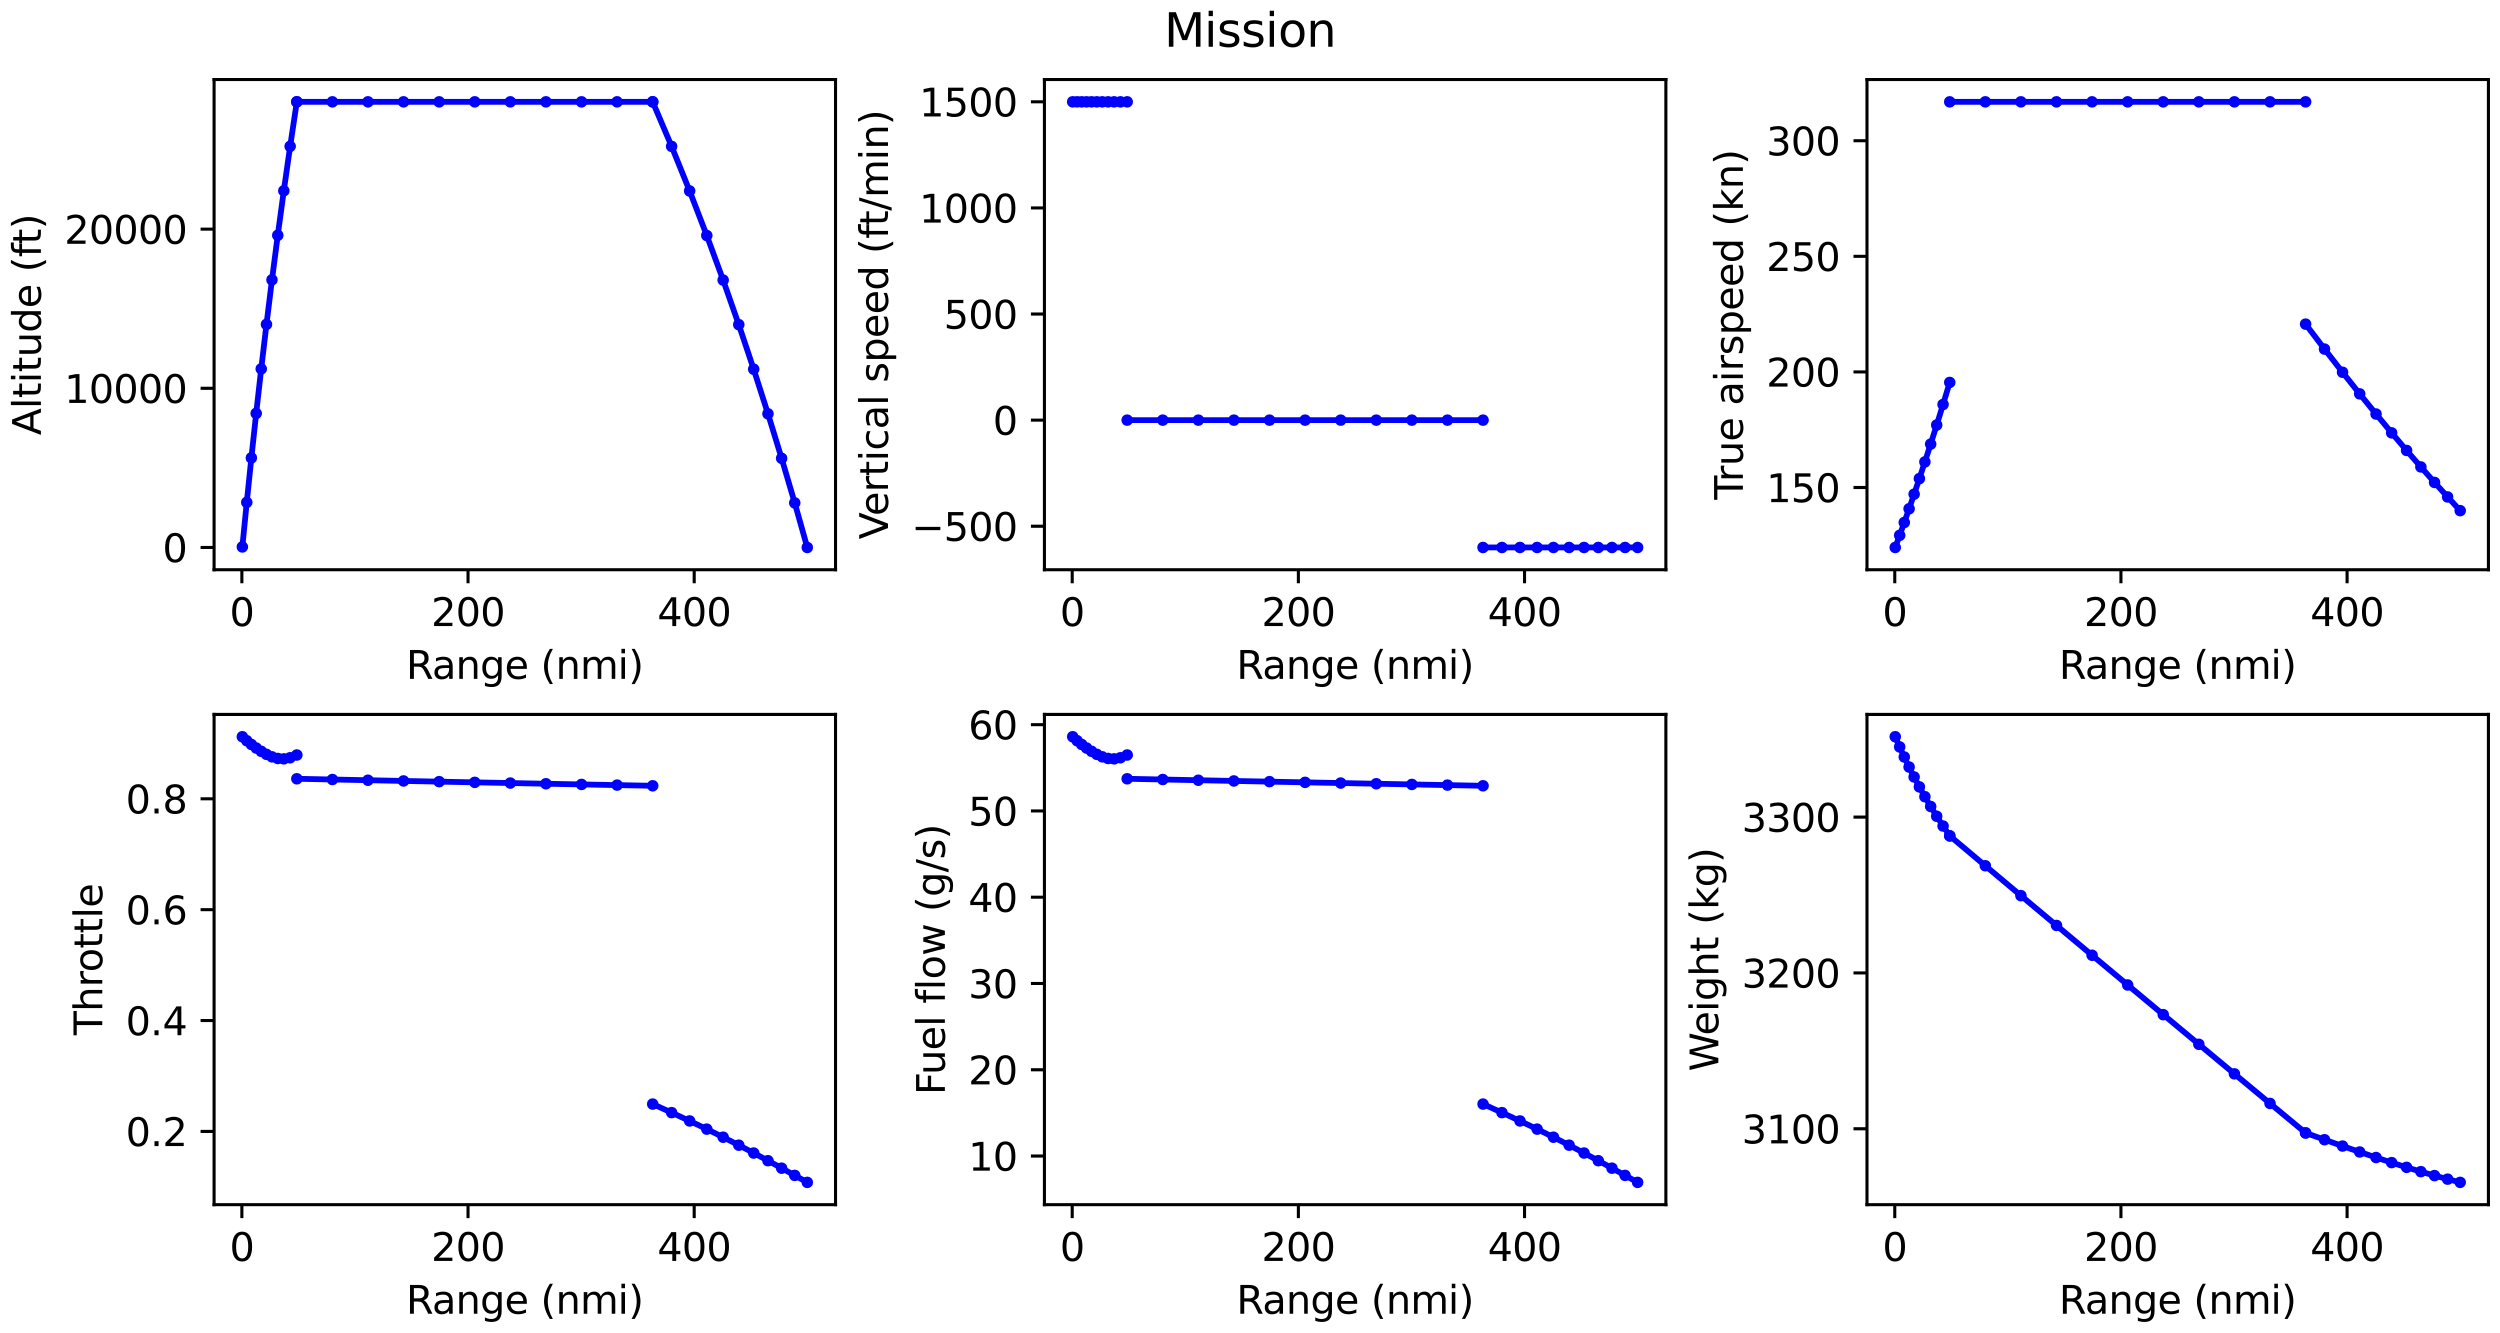 <?xml version="1.0" encoding="utf-8" standalone="no"?>
<!DOCTYPE svg PUBLIC "-//W3C//DTD SVG 1.1//EN"
  "http://www.w3.org/Graphics/SVG/1.1/DTD/svg11.dtd">
<svg xmlns:xlink="http://www.w3.org/1999/xlink" width="648pt" height="345.6pt" viewBox="0 0 648 345.6" xmlns="http://www.w3.org/2000/svg" version="1.1">
 <defs>
  <style type="text/css">*{stroke-linejoin: round; stroke-linecap: butt}</style>
 </defs>
 <g id="figure_1">
  <g id="patch_1">
   <path d="M 0 345.6 
L 648 345.6 
L 648 0 
L 0 0 
z
" style="fill: #ffffff"/>
  </g>
  <g id="axes_1">
   <g id="patch_2">
    <path d="M 55.491 147.677 
L 216.569 147.677 
L 216.569 20.614 
L 55.491 20.614 
z
" style="fill: #ffffff"/>
   </g>
   <g id="matplotlib.axis_1">
    <g id="xtick_1">
     <g id="line2d_1">
      <defs>
       <path id="m5241775858" d="M 0 0 
L 0 3.5 
" style="stroke: #000000; stroke-width: 0.8"/>
      </defs>
      <g>
       <use xlink:href="#m5241775858" x="62.692" y="147.677" style="stroke: #000000; stroke-width: 0.8"/>
      </g>
     </g>
     <g id="text_1">
      <!-- 0 -->
      <g transform="translate(59.511 162.276)scale(0.1 -0.1)">
       <defs>
        <path id="DejaVuSans-30" d="M 2034 4250 
Q 1547 4250 1301 3770 
Q 1056 3291 1056 2328 
Q 1056 1369 1301 889 
Q 1547 409 2034 409 
Q 2525 409 2770 889 
Q 3016 1369 3016 2328 
Q 3016 3291 2770 3770 
Q 2525 4250 2034 4250 
z
M 2034 4750 
Q 2819 4750 3233 4129 
Q 3647 3509 3647 2328 
Q 3647 1150 3233 529 
Q 2819 -91 2034 -91 
Q 1250 -91 836 529 
Q 422 1150 422 2328 
Q 422 3509 836 4129 
Q 1250 4750 2034 4750 
z
" transform="scale(0.016)"/>
       </defs>
       <use xlink:href="#DejaVuSans-30"/>
      </g>
     </g>
    </g>
    <g id="xtick_2">
     <g id="line2d_2">
      <g>
       <use xlink:href="#m5241775858" x="121.314" y="147.677" style="stroke: #000000; stroke-width: 0.8"/>
      </g>
     </g>
     <g id="text_2">
      <!-- 200 -->
      <g transform="translate(111.771 162.276)scale(0.1 -0.1)">
       <defs>
        <path id="DejaVuSans-32" d="M 1228 531 
L 3431 531 
L 3431 0 
L 469 0 
L 469 531 
Q 828 903 1448 1529 
Q 2069 2156 2228 2338 
Q 2531 2678 2651 2914 
Q 2772 3150 2772 3378 
Q 2772 3750 2511 3984 
Q 2250 4219 1831 4219 
Q 1534 4219 1204 4116 
Q 875 4013 500 3803 
L 500 4441 
Q 881 4594 1212 4672 
Q 1544 4750 1819 4750 
Q 2544 4750 2975 4387 
Q 3406 4025 3406 3419 
Q 3406 3131 3298 2873 
Q 3191 2616 2906 2266 
Q 2828 2175 2409 1742 
Q 1991 1309 1228 531 
z
" transform="scale(0.016)"/>
       </defs>
       <use xlink:href="#DejaVuSans-32"/>
       <use xlink:href="#DejaVuSans-30" x="63.623"/>
       <use xlink:href="#DejaVuSans-30" x="127.246"/>
      </g>
     </g>
    </g>
    <g id="xtick_3">
     <g id="line2d_3">
      <g>
       <use xlink:href="#m5241775858" x="179.936" y="147.677" style="stroke: #000000; stroke-width: 0.8"/>
      </g>
     </g>
     <g id="text_3">
      <!-- 400 -->
      <g transform="translate(170.393 162.276)scale(0.1 -0.1)">
       <defs>
        <path id="DejaVuSans-34" d="M 2419 4116 
L 825 1625 
L 2419 1625 
L 2419 4116 
z
M 2253 4666 
L 3047 4666 
L 3047 1625 
L 3713 1625 
L 3713 1100 
L 3047 1100 
L 3047 0 
L 2419 0 
L 2419 1100 
L 313 1100 
L 313 1709 
L 2253 4666 
z
" transform="scale(0.016)"/>
       </defs>
       <use xlink:href="#DejaVuSans-34"/>
       <use xlink:href="#DejaVuSans-30" x="63.623"/>
       <use xlink:href="#DejaVuSans-30" x="127.246"/>
      </g>
     </g>
    </g>
    <g id="text_4">
     <!-- Range (nmi) -->
     <g transform="translate(105.266 175.954)scale(0.1 -0.1)">
      <defs>
       <path id="DejaVuSans-52" d="M 2841 2188 
Q 3044 2119 3236 1894 
Q 3428 1669 3622 1275 
L 4263 0 
L 3584 0 
L 2988 1197 
Q 2756 1666 2539 1819 
Q 2322 1972 1947 1972 
L 1259 1972 
L 1259 0 
L 628 0 
L 628 4666 
L 2053 4666 
Q 2853 4666 3247 4331 
Q 3641 3997 3641 3322 
Q 3641 2881 3436 2590 
Q 3231 2300 2841 2188 
z
M 1259 4147 
L 1259 2491 
L 2053 2491 
Q 2509 2491 2742 2702 
Q 2975 2913 2975 3322 
Q 2975 3731 2742 3939 
Q 2509 4147 2053 4147 
L 1259 4147 
z
" transform="scale(0.016)"/>
       <path id="DejaVuSans-61" d="M 2194 1759 
Q 1497 1759 1228 1600 
Q 959 1441 959 1056 
Q 959 750 1161 570 
Q 1363 391 1709 391 
Q 2188 391 2477 730 
Q 2766 1069 2766 1631 
L 2766 1759 
L 2194 1759 
z
M 3341 1997 
L 3341 0 
L 2766 0 
L 2766 531 
Q 2569 213 2275 61 
Q 1981 -91 1556 -91 
Q 1019 -91 701 211 
Q 384 513 384 1019 
Q 384 1609 779 1909 
Q 1175 2209 1959 2209 
L 2766 2209 
L 2766 2266 
Q 2766 2663 2505 2880 
Q 2244 3097 1772 3097 
Q 1472 3097 1187 3025 
Q 903 2953 641 2809 
L 641 3341 
Q 956 3463 1253 3523 
Q 1550 3584 1831 3584 
Q 2591 3584 2966 3190 
Q 3341 2797 3341 1997 
z
" transform="scale(0.016)"/>
       <path id="DejaVuSans-6e" d="M 3513 2113 
L 3513 0 
L 2938 0 
L 2938 2094 
Q 2938 2591 2744 2837 
Q 2550 3084 2163 3084 
Q 1697 3084 1428 2787 
Q 1159 2491 1159 1978 
L 1159 0 
L 581 0 
L 581 3500 
L 1159 3500 
L 1159 2956 
Q 1366 3272 1645 3428 
Q 1925 3584 2291 3584 
Q 2894 3584 3203 3211 
Q 3513 2838 3513 2113 
z
" transform="scale(0.016)"/>
       <path id="DejaVuSans-67" d="M 2906 1791 
Q 2906 2416 2648 2759 
Q 2391 3103 1925 3103 
Q 1463 3103 1205 2759 
Q 947 2416 947 1791 
Q 947 1169 1205 825 
Q 1463 481 1925 481 
Q 2391 481 2648 825 
Q 2906 1169 2906 1791 
z
M 3481 434 
Q 3481 -459 3084 -895 
Q 2688 -1331 1869 -1331 
Q 1566 -1331 1297 -1286 
Q 1028 -1241 775 -1147 
L 775 -588 
Q 1028 -725 1275 -790 
Q 1522 -856 1778 -856 
Q 2344 -856 2625 -561 
Q 2906 -266 2906 331 
L 2906 616 
Q 2728 306 2450 153 
Q 2172 0 1784 0 
Q 1141 0 747 490 
Q 353 981 353 1791 
Q 353 2603 747 3093 
Q 1141 3584 1784 3584 
Q 2172 3584 2450 3431 
Q 2728 3278 2906 2969 
L 2906 3500 
L 3481 3500 
L 3481 434 
z
" transform="scale(0.016)"/>
       <path id="DejaVuSans-65" d="M 3597 1894 
L 3597 1613 
L 953 1613 
Q 991 1019 1311 708 
Q 1631 397 2203 397 
Q 2534 397 2845 478 
Q 3156 559 3463 722 
L 3463 178 
Q 3153 47 2828 -22 
Q 2503 -91 2169 -91 
Q 1331 -91 842 396 
Q 353 884 353 1716 
Q 353 2575 817 3079 
Q 1281 3584 2069 3584 
Q 2775 3584 3186 3129 
Q 3597 2675 3597 1894 
z
M 3022 2063 
Q 3016 2534 2758 2815 
Q 2500 3097 2075 3097 
Q 1594 3097 1305 2825 
Q 1016 2553 972 2059 
L 3022 2063 
z
" transform="scale(0.016)"/>
       <path id="DejaVuSans-20" transform="scale(0.016)"/>
       <path id="DejaVuSans-28" d="M 1984 4856 
Q 1566 4138 1362 3434 
Q 1159 2731 1159 2009 
Q 1159 1288 1364 580 
Q 1569 -128 1984 -844 
L 1484 -844 
Q 1016 -109 783 600 
Q 550 1309 550 2009 
Q 550 2706 781 3412 
Q 1013 4119 1484 4856 
L 1984 4856 
z
" transform="scale(0.016)"/>
       <path id="DejaVuSans-6d" d="M 3328 2828 
Q 3544 3216 3844 3400 
Q 4144 3584 4550 3584 
Q 5097 3584 5394 3201 
Q 5691 2819 5691 2113 
L 5691 0 
L 5113 0 
L 5113 2094 
Q 5113 2597 4934 2840 
Q 4756 3084 4391 3084 
Q 3944 3084 3684 2787 
Q 3425 2491 3425 1978 
L 3425 0 
L 2847 0 
L 2847 2094 
Q 2847 2600 2669 2842 
Q 2491 3084 2119 3084 
Q 1678 3084 1418 2786 
Q 1159 2488 1159 1978 
L 1159 0 
L 581 0 
L 581 3500 
L 1159 3500 
L 1159 2956 
Q 1356 3278 1631 3431 
Q 1906 3584 2284 3584 
Q 2666 3584 2933 3390 
Q 3200 3197 3328 2828 
z
" transform="scale(0.016)"/>
       <path id="DejaVuSans-69" d="M 603 3500 
L 1178 3500 
L 1178 0 
L 603 0 
L 603 3500 
z
M 603 4863 
L 1178 4863 
L 1178 4134 
L 603 4134 
L 603 4863 
z
" transform="scale(0.016)"/>
       <path id="DejaVuSans-29" d="M 513 4856 
L 1013 4856 
Q 1481 4119 1714 3412 
Q 1947 2706 1947 2009 
Q 1947 1309 1714 600 
Q 1481 -109 1013 -844 
L 513 -844 
Q 928 -128 1133 580 
Q 1338 1288 1338 2009 
Q 1338 2731 1133 3434 
Q 928 4138 513 4856 
z
" transform="scale(0.016)"/>
      </defs>
      <use xlink:href="#DejaVuSans-52"/>
      <use xlink:href="#DejaVuSans-61" x="67.232"/>
      <use xlink:href="#DejaVuSans-6e" x="128.512"/>
      <use xlink:href="#DejaVuSans-67" x="191.891"/>
      <use xlink:href="#DejaVuSans-65" x="255.367"/>
      <use xlink:href="#DejaVuSans-20" x="316.891"/>
      <use xlink:href="#DejaVuSans-28" x="348.678"/>
      <use xlink:href="#DejaVuSans-6e" x="387.691"/>
      <use xlink:href="#DejaVuSans-6d" x="451.07"/>
      <use xlink:href="#DejaVuSans-69" x="548.482"/>
      <use xlink:href="#DejaVuSans-29" x="576.266"/>
     </g>
    </g>
   </g>
   <g id="matplotlib.axis_2">
    <g id="ytick_1">
     <g id="line2d_4">
      <defs>
       <path id="m7fad19fc4f" d="M 0 0 
L -3.5 0 
" style="stroke: #000000; stroke-width: 0.8"/>
      </defs>
      <g>
       <use xlink:href="#m7fad19fc4f" x="55.491" y="141.902" style="stroke: #000000; stroke-width: 0.8"/>
      </g>
     </g>
     <g id="text_5">
      <!-- 0 -->
      <g transform="translate(42.128 145.701)scale(0.1 -0.1)">
       <use xlink:href="#DejaVuSans-30"/>
      </g>
     </g>
    </g>
    <g id="ytick_2">
     <g id="line2d_5">
      <g>
       <use xlink:href="#m7fad19fc4f" x="55.491" y="100.648" style="stroke: #000000; stroke-width: 0.8"/>
      </g>
     </g>
     <g id="text_6">
      <!-- 10000 -->
      <g transform="translate(16.678 104.448)scale(0.1 -0.1)">
       <defs>
        <path id="DejaVuSans-31" d="M 794 531 
L 1825 531 
L 1825 4091 
L 703 3866 
L 703 4441 
L 1819 4666 
L 2450 4666 
L 2450 531 
L 3481 531 
L 3481 0 
L 794 0 
L 794 531 
z
" transform="scale(0.016)"/>
       </defs>
       <use xlink:href="#DejaVuSans-31"/>
       <use xlink:href="#DejaVuSans-30" x="63.623"/>
       <use xlink:href="#DejaVuSans-30" x="127.246"/>
       <use xlink:href="#DejaVuSans-30" x="190.869"/>
       <use xlink:href="#DejaVuSans-30" x="254.492"/>
      </g>
     </g>
    </g>
    <g id="ytick_3">
     <g id="line2d_6">
      <g>
       <use xlink:href="#m7fad19fc4f" x="55.491" y="59.395" style="stroke: #000000; stroke-width: 0.8"/>
      </g>
     </g>
     <g id="text_7">
      <!-- 20000 -->
      <g transform="translate(16.678 63.194)scale(0.1 -0.1)">
       <use xlink:href="#DejaVuSans-32"/>
       <use xlink:href="#DejaVuSans-30" x="63.623"/>
       <use xlink:href="#DejaVuSans-30" x="127.246"/>
       <use xlink:href="#DejaVuSans-30" x="190.869"/>
       <use xlink:href="#DejaVuSans-30" x="254.492"/>
      </g>
     </g>
    </g>
    <g id="text_8">
     <!-- Altitude (ft) -->
     <g transform="translate(10.599 112.808)rotate(-90)scale(0.1 -0.1)">
      <defs>
       <path id="DejaVuSans-41" d="M 2188 4044 
L 1331 1722 
L 3047 1722 
L 2188 4044 
z
M 1831 4666 
L 2547 4666 
L 4325 0 
L 3669 0 
L 3244 1197 
L 1141 1197 
L 716 0 
L 50 0 
L 1831 4666 
z
" transform="scale(0.016)"/>
       <path id="DejaVuSans-6c" d="M 603 4863 
L 1178 4863 
L 1178 0 
L 603 0 
L 603 4863 
z
" transform="scale(0.016)"/>
       <path id="DejaVuSans-74" d="M 1172 4494 
L 1172 3500 
L 2356 3500 
L 2356 3053 
L 1172 3053 
L 1172 1153 
Q 1172 725 1289 603 
Q 1406 481 1766 481 
L 2356 481 
L 2356 0 
L 1766 0 
Q 1100 0 847 248 
Q 594 497 594 1153 
L 594 3053 
L 172 3053 
L 172 3500 
L 594 3500 
L 594 4494 
L 1172 4494 
z
" transform="scale(0.016)"/>
       <path id="DejaVuSans-75" d="M 544 1381 
L 544 3500 
L 1119 3500 
L 1119 1403 
Q 1119 906 1312 657 
Q 1506 409 1894 409 
Q 2359 409 2629 706 
Q 2900 1003 2900 1516 
L 2900 3500 
L 3475 3500 
L 3475 0 
L 2900 0 
L 2900 538 
Q 2691 219 2414 64 
Q 2138 -91 1772 -91 
Q 1169 -91 856 284 
Q 544 659 544 1381 
z
M 1991 3584 
L 1991 3584 
z
" transform="scale(0.016)"/>
       <path id="DejaVuSans-64" d="M 2906 2969 
L 2906 4863 
L 3481 4863 
L 3481 0 
L 2906 0 
L 2906 525 
Q 2725 213 2448 61 
Q 2172 -91 1784 -91 
Q 1150 -91 751 415 
Q 353 922 353 1747 
Q 353 2572 751 3078 
Q 1150 3584 1784 3584 
Q 2172 3584 2448 3432 
Q 2725 3281 2906 2969 
z
M 947 1747 
Q 947 1113 1208 752 
Q 1469 391 1925 391 
Q 2381 391 2643 752 
Q 2906 1113 2906 1747 
Q 2906 2381 2643 2742 
Q 2381 3103 1925 3103 
Q 1469 3103 1208 2742 
Q 947 2381 947 1747 
z
" transform="scale(0.016)"/>
       <path id="DejaVuSans-66" d="M 2375 4863 
L 2375 4384 
L 1825 4384 
Q 1516 4384 1395 4259 
Q 1275 4134 1275 3809 
L 1275 3500 
L 2222 3500 
L 2222 3053 
L 1275 3053 
L 1275 0 
L 697 0 
L 697 3053 
L 147 3053 
L 147 3500 
L 697 3500 
L 697 3744 
Q 697 4328 969 4595 
Q 1241 4863 1831 4863 
L 2375 4863 
z
" transform="scale(0.016)"/>
      </defs>
      <use xlink:href="#DejaVuSans-41"/>
      <use xlink:href="#DejaVuSans-6c" x="68.408"/>
      <use xlink:href="#DejaVuSans-74" x="96.191"/>
      <use xlink:href="#DejaVuSans-69" x="135.4"/>
      <use xlink:href="#DejaVuSans-74" x="163.184"/>
      <use xlink:href="#DejaVuSans-75" x="202.393"/>
      <use xlink:href="#DejaVuSans-64" x="265.771"/>
      <use xlink:href="#DejaVuSans-65" x="329.248"/>
      <use xlink:href="#DejaVuSans-20" x="390.771"/>
      <use xlink:href="#DejaVuSans-28" x="422.559"/>
      <use xlink:href="#DejaVuSans-66" x="461.572"/>
      <use xlink:href="#DejaVuSans-74" x="495.027"/>
      <use xlink:href="#DejaVuSans-29" x="534.236"/>
     </g>
    </g>
   </g>
   <g id="line2d_7">
    <path d="M 62.813 141.757 
L 63.958 130.221 
L 65.153 118.684 
L 66.401 107.148 
L 67.705 95.611 
L 69.068 84.075 
L 70.496 72.538 
L 71.991 61.002 
L 73.559 49.465 
L 75.206 37.929 
L 76.937 26.393 
" clip-path="url(#p5cc0373f6c)" style="fill: none; stroke: #0000ff; stroke-width: 1.5; stroke-linecap: square"/>
    <defs>
     <path id="m6e4d9f0039" d="M 0 1 
C 0.265 1 0.52 0.895 0.707 0.707 
C 0.895 0.52 1 0.265 1 0 
C 1 -0.265 0.895 -0.52 0.707 -0.707 
C 0.52 -0.895 0.265 -1 0 -1 
C -0.265 -1 -0.52 -0.895 -0.707 -0.707 
C -0.895 -0.52 -1 -0.265 -1 0 
C -1 0.265 -0.895 0.52 -0.707 0.707 
C -0.52 0.895 -0.265 1 0 1 
z
" style="stroke: #0000ff"/>
    </defs>
    <g clip-path="url(#p5cc0373f6c)">
     <use xlink:href="#m6e4d9f0039" x="62.813" y="141.757" style="fill: #0000ff; stroke: #0000ff"/>
     <use xlink:href="#m6e4d9f0039" x="63.958" y="130.221" style="fill: #0000ff; stroke: #0000ff"/>
     <use xlink:href="#m6e4d9f0039" x="65.153" y="118.684" style="fill: #0000ff; stroke: #0000ff"/>
     <use xlink:href="#m6e4d9f0039" x="66.401" y="107.148" style="fill: #0000ff; stroke: #0000ff"/>
     <use xlink:href="#m6e4d9f0039" x="67.705" y="95.611" style="fill: #0000ff; stroke: #0000ff"/>
     <use xlink:href="#m6e4d9f0039" x="69.068" y="84.075" style="fill: #0000ff; stroke: #0000ff"/>
     <use xlink:href="#m6e4d9f0039" x="70.496" y="72.538" style="fill: #0000ff; stroke: #0000ff"/>
     <use xlink:href="#m6e4d9f0039" x="71.991" y="61.002" style="fill: #0000ff; stroke: #0000ff"/>
     <use xlink:href="#m6e4d9f0039" x="73.559" y="49.465" style="fill: #0000ff; stroke: #0000ff"/>
     <use xlink:href="#m6e4d9f0039" x="75.206" y="37.929" style="fill: #0000ff; stroke: #0000ff"/>
     <use xlink:href="#m6e4d9f0039" x="76.937" y="26.393" style="fill: #0000ff; stroke: #0000ff"/>
    </g>
   </g>
   <g id="line2d_8">
    <path d="M 76.937 26.393 
L 86.161 26.392 
L 95.385 26.392 
L 104.609 26.392 
L 113.833 26.392 
L 123.057 26.391 
L 132.281 26.391 
L 141.505 26.391 
L 150.729 26.391 
L 159.953 26.39 
L 169.177 26.39 
" clip-path="url(#p5cc0373f6c)" style="fill: none; stroke: #0000ff; stroke-width: 1.5; stroke-linecap: square"/>
    <g clip-path="url(#p5cc0373f6c)">
     <use xlink:href="#m6e4d9f0039" x="76.937" y="26.393" style="fill: #0000ff; stroke: #0000ff"/>
     <use xlink:href="#m6e4d9f0039" x="86.161" y="26.392" style="fill: #0000ff; stroke: #0000ff"/>
     <use xlink:href="#m6e4d9f0039" x="95.385" y="26.392" style="fill: #0000ff; stroke: #0000ff"/>
     <use xlink:href="#m6e4d9f0039" x="104.609" y="26.392" style="fill: #0000ff; stroke: #0000ff"/>
     <use xlink:href="#m6e4d9f0039" x="113.833" y="26.392" style="fill: #0000ff; stroke: #0000ff"/>
     <use xlink:href="#m6e4d9f0039" x="123.057" y="26.391" style="fill: #0000ff; stroke: #0000ff"/>
     <use xlink:href="#m6e4d9f0039" x="132.281" y="26.391" style="fill: #0000ff; stroke: #0000ff"/>
     <use xlink:href="#m6e4d9f0039" x="141.505" y="26.391" style="fill: #0000ff; stroke: #0000ff"/>
     <use xlink:href="#m6e4d9f0039" x="150.729" y="26.391" style="fill: #0000ff; stroke: #0000ff"/>
     <use xlink:href="#m6e4d9f0039" x="159.953" y="26.39" style="fill: #0000ff; stroke: #0000ff"/>
     <use xlink:href="#m6e4d9f0039" x="169.177" y="26.39" style="fill: #0000ff; stroke: #0000ff"/>
    </g>
   </g>
   <g id="line2d_9">
    <path d="M 169.177 26.39 
L 174.082 37.941 
L 178.749 49.492 
L 183.196 61.044 
L 187.436 72.595 
L 191.485 84.146 
L 195.353 95.697 
L 199.054 107.248 
L 202.597 118.799 
L 205.992 130.351 
L 209.247 141.902 
" clip-path="url(#p5cc0373f6c)" style="fill: none; stroke: #0000ff; stroke-width: 1.5; stroke-linecap: square"/>
    <g clip-path="url(#p5cc0373f6c)">
     <use xlink:href="#m6e4d9f0039" x="169.177" y="26.39" style="fill: #0000ff; stroke: #0000ff"/>
     <use xlink:href="#m6e4d9f0039" x="174.082" y="37.941" style="fill: #0000ff; stroke: #0000ff"/>
     <use xlink:href="#m6e4d9f0039" x="178.749" y="49.492" style="fill: #0000ff; stroke: #0000ff"/>
     <use xlink:href="#m6e4d9f0039" x="183.196" y="61.044" style="fill: #0000ff; stroke: #0000ff"/>
     <use xlink:href="#m6e4d9f0039" x="187.436" y="72.595" style="fill: #0000ff; stroke: #0000ff"/>
     <use xlink:href="#m6e4d9f0039" x="191.485" y="84.146" style="fill: #0000ff; stroke: #0000ff"/>
     <use xlink:href="#m6e4d9f0039" x="195.353" y="95.697" style="fill: #0000ff; stroke: #0000ff"/>
     <use xlink:href="#m6e4d9f0039" x="199.054" y="107.248" style="fill: #0000ff; stroke: #0000ff"/>
     <use xlink:href="#m6e4d9f0039" x="202.597" y="118.799" style="fill: #0000ff; stroke: #0000ff"/>
     <use xlink:href="#m6e4d9f0039" x="205.992" y="130.351" style="fill: #0000ff; stroke: #0000ff"/>
     <use xlink:href="#m6e4d9f0039" x="209.247" y="141.902" style="fill: #0000ff; stroke: #0000ff"/>
    </g>
   </g>
   <g id="patch_3">
    <path d="M 55.491 147.677 
L 55.491 20.614 
" style="fill: none; stroke: #000000; stroke-width: 0.8; stroke-linejoin: miter; stroke-linecap: square"/>
   </g>
   <g id="patch_4">
    <path d="M 216.569 147.677 
L 216.569 20.614 
" style="fill: none; stroke: #000000; stroke-width: 0.8; stroke-linejoin: miter; stroke-linecap: square"/>
   </g>
   <g id="patch_5">
    <path d="M 55.491 147.677 
L 216.569 147.677 
" style="fill: none; stroke: #000000; stroke-width: 0.8; stroke-linejoin: miter; stroke-linecap: square"/>
   </g>
   <g id="patch_6">
    <path d="M 55.491 20.614 
L 216.569 20.614 
" style="fill: none; stroke: #000000; stroke-width: 0.8; stroke-linejoin: miter; stroke-linecap: square"/>
   </g>
  </g>
  <g id="axes_2">
   <g id="patch_7">
    <path d="M 270.715 147.677 
L 431.793 147.677 
L 431.793 20.614 
L 270.715 20.614 
z
" style="fill: #ffffff"/>
   </g>
   <g id="matplotlib.axis_3">
    <g id="xtick_4">
     <g id="line2d_10">
      <g>
       <use xlink:href="#m5241775858" x="277.916" y="147.677" style="stroke: #000000; stroke-width: 0.8"/>
      </g>
     </g>
     <g id="text_9">
      <!-- 0 -->
      <g transform="translate(274.735 162.276)scale(0.1 -0.1)">
       <use xlink:href="#DejaVuSans-30"/>
      </g>
     </g>
    </g>
    <g id="xtick_5">
     <g id="line2d_11">
      <g>
       <use xlink:href="#m5241775858" x="336.538" y="147.677" style="stroke: #000000; stroke-width: 0.8"/>
      </g>
     </g>
     <g id="text_10">
      <!-- 200 -->
      <g transform="translate(326.995 162.276)scale(0.1 -0.1)">
       <use xlink:href="#DejaVuSans-32"/>
       <use xlink:href="#DejaVuSans-30" x="63.623"/>
       <use xlink:href="#DejaVuSans-30" x="127.246"/>
      </g>
     </g>
    </g>
    <g id="xtick_6">
     <g id="line2d_12">
      <g>
       <use xlink:href="#m5241775858" x="395.16" y="147.677" style="stroke: #000000; stroke-width: 0.8"/>
      </g>
     </g>
     <g id="text_11">
      <!-- 400 -->
      <g transform="translate(385.617 162.276)scale(0.1 -0.1)">
       <use xlink:href="#DejaVuSans-34"/>
       <use xlink:href="#DejaVuSans-30" x="63.623"/>
       <use xlink:href="#DejaVuSans-30" x="127.246"/>
      </g>
     </g>
    </g>
    <g id="text_12">
     <!-- Range (nmi) -->
     <g transform="translate(320.49 175.954)scale(0.1 -0.1)">
      <use xlink:href="#DejaVuSans-52"/>
      <use xlink:href="#DejaVuSans-61" x="67.232"/>
      <use xlink:href="#DejaVuSans-6e" x="128.512"/>
      <use xlink:href="#DejaVuSans-67" x="191.891"/>
      <use xlink:href="#DejaVuSans-65" x="255.367"/>
      <use xlink:href="#DejaVuSans-20" x="316.891"/>
      <use xlink:href="#DejaVuSans-28" x="348.678"/>
      <use xlink:href="#DejaVuSans-6e" x="387.691"/>
      <use xlink:href="#DejaVuSans-6d" x="451.07"/>
      <use xlink:href="#DejaVuSans-69" x="548.482"/>
      <use xlink:href="#DejaVuSans-29" x="576.266"/>
     </g>
    </g>
   </g>
   <g id="matplotlib.axis_4">
    <g id="ytick_4">
     <g id="line2d_13">
      <g>
       <use xlink:href="#m7fad19fc4f" x="270.715" y="136.401" style="stroke: #000000; stroke-width: 0.8"/>
      </g>
     </g>
     <g id="text_13">
      <!-- −500 -->
      <g transform="translate(236.248 140.2)scale(0.1 -0.1)">
       <defs>
        <path id="DejaVuSans-2212" d="M 678 2272 
L 4684 2272 
L 4684 1741 
L 678 1741 
L 678 2272 
z
" transform="scale(0.016)"/>
        <path id="DejaVuSans-35" d="M 691 4666 
L 3169 4666 
L 3169 4134 
L 1269 4134 
L 1269 2991 
Q 1406 3038 1543 3061 
Q 1681 3084 1819 3084 
Q 2600 3084 3056 2656 
Q 3513 2228 3513 1497 
Q 3513 744 3044 326 
Q 2575 -91 1722 -91 
Q 1428 -91 1123 -41 
Q 819 9 494 109 
L 494 744 
Q 775 591 1075 516 
Q 1375 441 1709 441 
Q 2250 441 2565 725 
Q 2881 1009 2881 1497 
Q 2881 1984 2565 2268 
Q 2250 2553 1709 2553 
Q 1456 2553 1204 2497 
Q 953 2441 691 2322 
L 691 4666 
z
" transform="scale(0.016)"/>
       </defs>
       <use xlink:href="#DejaVuSans-2212"/>
       <use xlink:href="#DejaVuSans-35" x="83.789"/>
       <use xlink:href="#DejaVuSans-30" x="147.412"/>
       <use xlink:href="#DejaVuSans-30" x="211.035"/>
      </g>
     </g>
    </g>
    <g id="ytick_5">
     <g id="line2d_14">
      <g>
       <use xlink:href="#m7fad19fc4f" x="270.715" y="108.898" style="stroke: #000000; stroke-width: 0.8"/>
      </g>
     </g>
     <g id="text_14">
      <!-- 0 -->
      <g transform="translate(257.352 112.698)scale(0.1 -0.1)">
       <use xlink:href="#DejaVuSans-30"/>
      </g>
     </g>
    </g>
    <g id="ytick_6">
     <g id="line2d_15">
      <g>
       <use xlink:href="#m7fad19fc4f" x="270.715" y="81.396" style="stroke: #000000; stroke-width: 0.8"/>
      </g>
     </g>
     <g id="text_15">
      <!-- 500 -->
      <g transform="translate(244.627 85.195)scale(0.1 -0.1)">
       <use xlink:href="#DejaVuSans-35"/>
       <use xlink:href="#DejaVuSans-30" x="63.623"/>
       <use xlink:href="#DejaVuSans-30" x="127.246"/>
      </g>
     </g>
    </g>
    <g id="ytick_7">
     <g id="line2d_16">
      <g>
       <use xlink:href="#m7fad19fc4f" x="270.715" y="53.893" style="stroke: #000000; stroke-width: 0.8"/>
      </g>
     </g>
     <g id="text_16">
      <!-- 1000 -->
      <g transform="translate(238.265 57.692)scale(0.1 -0.1)">
       <use xlink:href="#DejaVuSans-31"/>
       <use xlink:href="#DejaVuSans-30" x="63.623"/>
       <use xlink:href="#DejaVuSans-30" x="127.246"/>
       <use xlink:href="#DejaVuSans-30" x="190.869"/>
      </g>
     </g>
    </g>
    <g id="ytick_8">
     <g id="line2d_17">
      <g>
       <use xlink:href="#m7fad19fc4f" x="270.715" y="26.39" style="stroke: #000000; stroke-width: 0.8"/>
      </g>
     </g>
     <g id="text_17">
      <!-- 1500 -->
      <g transform="translate(238.265 30.189)scale(0.1 -0.1)">
       <use xlink:href="#DejaVuSans-31"/>
       <use xlink:href="#DejaVuSans-35" x="63.623"/>
       <use xlink:href="#DejaVuSans-30" x="127.246"/>
       <use xlink:href="#DejaVuSans-30" x="190.869"/>
      </g>
     </g>
    </g>
    <g id="text_18">
     <!-- Vertical speed (ft/min) -->
     <g transform="translate(230.168 139.794)rotate(-90)scale(0.1 -0.1)">
      <defs>
       <path id="DejaVuSans-56" d="M 1831 0 
L 50 4666 
L 709 4666 
L 2188 738 
L 3669 4666 
L 4325 4666 
L 2547 0 
L 1831 0 
z
" transform="scale(0.016)"/>
       <path id="DejaVuSans-72" d="M 2631 2963 
Q 2534 3019 2420 3045 
Q 2306 3072 2169 3072 
Q 1681 3072 1420 2755 
Q 1159 2438 1159 1844 
L 1159 0 
L 581 0 
L 581 3500 
L 1159 3500 
L 1159 2956 
Q 1341 3275 1631 3429 
Q 1922 3584 2338 3584 
Q 2397 3584 2469 3576 
Q 2541 3569 2628 3553 
L 2631 2963 
z
" transform="scale(0.016)"/>
       <path id="DejaVuSans-63" d="M 3122 3366 
L 3122 2828 
Q 2878 2963 2633 3030 
Q 2388 3097 2138 3097 
Q 1578 3097 1268 2742 
Q 959 2388 959 1747 
Q 959 1106 1268 751 
Q 1578 397 2138 397 
Q 2388 397 2633 464 
Q 2878 531 3122 666 
L 3122 134 
Q 2881 22 2623 -34 
Q 2366 -91 2075 -91 
Q 1284 -91 818 406 
Q 353 903 353 1747 
Q 353 2603 823 3093 
Q 1294 3584 2113 3584 
Q 2378 3584 2631 3529 
Q 2884 3475 3122 3366 
z
" transform="scale(0.016)"/>
       <path id="DejaVuSans-73" d="M 2834 3397 
L 2834 2853 
Q 2591 2978 2328 3040 
Q 2066 3103 1784 3103 
Q 1356 3103 1142 2972 
Q 928 2841 928 2578 
Q 928 2378 1081 2264 
Q 1234 2150 1697 2047 
L 1894 2003 
Q 2506 1872 2764 1633 
Q 3022 1394 3022 966 
Q 3022 478 2636 193 
Q 2250 -91 1575 -91 
Q 1294 -91 989 -36 
Q 684 19 347 128 
L 347 722 
Q 666 556 975 473 
Q 1284 391 1588 391 
Q 1994 391 2212 530 
Q 2431 669 2431 922 
Q 2431 1156 2273 1281 
Q 2116 1406 1581 1522 
L 1381 1569 
Q 847 1681 609 1914 
Q 372 2147 372 2553 
Q 372 3047 722 3315 
Q 1072 3584 1716 3584 
Q 2034 3584 2315 3537 
Q 2597 3491 2834 3397 
z
" transform="scale(0.016)"/>
       <path id="DejaVuSans-70" d="M 1159 525 
L 1159 -1331 
L 581 -1331 
L 581 3500 
L 1159 3500 
L 1159 2969 
Q 1341 3281 1617 3432 
Q 1894 3584 2278 3584 
Q 2916 3584 3314 3078 
Q 3713 2572 3713 1747 
Q 3713 922 3314 415 
Q 2916 -91 2278 -91 
Q 1894 -91 1617 61 
Q 1341 213 1159 525 
z
M 3116 1747 
Q 3116 2381 2855 2742 
Q 2594 3103 2138 3103 
Q 1681 3103 1420 2742 
Q 1159 2381 1159 1747 
Q 1159 1113 1420 752 
Q 1681 391 2138 391 
Q 2594 391 2855 752 
Q 3116 1113 3116 1747 
z
" transform="scale(0.016)"/>
       <path id="DejaVuSans-2f" d="M 1625 4666 
L 2156 4666 
L 531 -594 
L 0 -594 
L 1625 4666 
z
" transform="scale(0.016)"/>
      </defs>
      <use xlink:href="#DejaVuSans-56"/>
      <use xlink:href="#DejaVuSans-65" x="60.658"/>
      <use xlink:href="#DejaVuSans-72" x="122.182"/>
      <use xlink:href="#DejaVuSans-74" x="163.295"/>
      <use xlink:href="#DejaVuSans-69" x="202.504"/>
      <use xlink:href="#DejaVuSans-63" x="230.287"/>
      <use xlink:href="#DejaVuSans-61" x="285.268"/>
      <use xlink:href="#DejaVuSans-6c" x="346.547"/>
      <use xlink:href="#DejaVuSans-20" x="374.33"/>
      <use xlink:href="#DejaVuSans-73" x="406.117"/>
      <use xlink:href="#DejaVuSans-70" x="458.217"/>
      <use xlink:href="#DejaVuSans-65" x="521.693"/>
      <use xlink:href="#DejaVuSans-65" x="583.217"/>
      <use xlink:href="#DejaVuSans-64" x="644.74"/>
      <use xlink:href="#DejaVuSans-20" x="708.217"/>
      <use xlink:href="#DejaVuSans-28" x="740.004"/>
      <use xlink:href="#DejaVuSans-66" x="779.018"/>
      <use xlink:href="#DejaVuSans-74" x="812.473"/>
      <use xlink:href="#DejaVuSans-2f" x="851.682"/>
      <use xlink:href="#DejaVuSans-6d" x="885.373"/>
      <use xlink:href="#DejaVuSans-69" x="982.785"/>
      <use xlink:href="#DejaVuSans-6e" x="1010.568"/>
      <use xlink:href="#DejaVuSans-29" x="1073.947"/>
     </g>
    </g>
   </g>
   <g id="line2d_18">
    <path d="M 278.037 26.39 
L 279.182 26.39 
L 280.377 26.39 
L 281.625 26.39 
L 282.929 26.39 
L 284.292 26.39 
L 285.72 26.39 
L 287.215 26.39 
L 288.783 26.39 
L 290.43 26.39 
L 292.161 26.39 
" clip-path="url(#p013b824f22)" style="fill: none; stroke: #0000ff; stroke-width: 1.5; stroke-linecap: square"/>
    <g clip-path="url(#p013b824f22)">
     <use xlink:href="#m6e4d9f0039" x="278.037" y="26.39" style="fill: #0000ff; stroke: #0000ff"/>
     <use xlink:href="#m6e4d9f0039" x="279.182" y="26.39" style="fill: #0000ff; stroke: #0000ff"/>
     <use xlink:href="#m6e4d9f0039" x="280.377" y="26.39" style="fill: #0000ff; stroke: #0000ff"/>
     <use xlink:href="#m6e4d9f0039" x="281.625" y="26.39" style="fill: #0000ff; stroke: #0000ff"/>
     <use xlink:href="#m6e4d9f0039" x="282.929" y="26.39" style="fill: #0000ff; stroke: #0000ff"/>
     <use xlink:href="#m6e4d9f0039" x="284.292" y="26.39" style="fill: #0000ff; stroke: #0000ff"/>
     <use xlink:href="#m6e4d9f0039" x="285.72" y="26.39" style="fill: #0000ff; stroke: #0000ff"/>
     <use xlink:href="#m6e4d9f0039" x="287.215" y="26.39" style="fill: #0000ff; stroke: #0000ff"/>
     <use xlink:href="#m6e4d9f0039" x="288.783" y="26.39" style="fill: #0000ff; stroke: #0000ff"/>
     <use xlink:href="#m6e4d9f0039" x="290.43" y="26.39" style="fill: #0000ff; stroke: #0000ff"/>
     <use xlink:href="#m6e4d9f0039" x="292.161" y="26.39" style="fill: #0000ff; stroke: #0000ff"/>
    </g>
   </g>
   <g id="line2d_19">
    <path d="M 292.161 108.898 
L 301.385 108.898 
L 310.609 108.898 
L 319.833 108.898 
L 329.057 108.898 
L 338.281 108.898 
L 347.505 108.898 
L 356.729 108.898 
L 365.953 108.898 
L 375.177 108.898 
L 384.401 108.898 
" clip-path="url(#p013b824f22)" style="fill: none; stroke: #0000ff; stroke-width: 1.5; stroke-linecap: square"/>
    <g clip-path="url(#p013b824f22)">
     <use xlink:href="#m6e4d9f0039" x="292.161" y="108.898" style="fill: #0000ff; stroke: #0000ff"/>
     <use xlink:href="#m6e4d9f0039" x="301.385" y="108.898" style="fill: #0000ff; stroke: #0000ff"/>
     <use xlink:href="#m6e4d9f0039" x="310.609" y="108.898" style="fill: #0000ff; stroke: #0000ff"/>
     <use xlink:href="#m6e4d9f0039" x="319.833" y="108.898" style="fill: #0000ff; stroke: #0000ff"/>
     <use xlink:href="#m6e4d9f0039" x="329.057" y="108.898" style="fill: #0000ff; stroke: #0000ff"/>
     <use xlink:href="#m6e4d9f0039" x="338.281" y="108.898" style="fill: #0000ff; stroke: #0000ff"/>
     <use xlink:href="#m6e4d9f0039" x="347.505" y="108.898" style="fill: #0000ff; stroke: #0000ff"/>
     <use xlink:href="#m6e4d9f0039" x="356.729" y="108.898" style="fill: #0000ff; stroke: #0000ff"/>
     <use xlink:href="#m6e4d9f0039" x="365.953" y="108.898" style="fill: #0000ff; stroke: #0000ff"/>
     <use xlink:href="#m6e4d9f0039" x="375.177" y="108.898" style="fill: #0000ff; stroke: #0000ff"/>
     <use xlink:href="#m6e4d9f0039" x="384.401" y="108.898" style="fill: #0000ff; stroke: #0000ff"/>
    </g>
   </g>
   <g id="line2d_20">
    <path d="M 384.401 141.902 
L 389.306 141.902 
L 393.973 141.902 
L 398.42 141.902 
L 402.66 141.902 
L 406.709 141.902 
L 410.577 141.902 
L 414.278 141.902 
L 417.821 141.902 
L 421.216 141.902 
L 424.471 141.902 
" clip-path="url(#p013b824f22)" style="fill: none; stroke: #0000ff; stroke-width: 1.5; stroke-linecap: square"/>
    <g clip-path="url(#p013b824f22)">
     <use xlink:href="#m6e4d9f0039" x="384.401" y="141.902" style="fill: #0000ff; stroke: #0000ff"/>
     <use xlink:href="#m6e4d9f0039" x="389.306" y="141.902" style="fill: #0000ff; stroke: #0000ff"/>
     <use xlink:href="#m6e4d9f0039" x="393.973" y="141.902" style="fill: #0000ff; stroke: #0000ff"/>
     <use xlink:href="#m6e4d9f0039" x="398.42" y="141.902" style="fill: #0000ff; stroke: #0000ff"/>
     <use xlink:href="#m6e4d9f0039" x="402.66" y="141.902" style="fill: #0000ff; stroke: #0000ff"/>
     <use xlink:href="#m6e4d9f0039" x="406.709" y="141.902" style="fill: #0000ff; stroke: #0000ff"/>
     <use xlink:href="#m6e4d9f0039" x="410.577" y="141.902" style="fill: #0000ff; stroke: #0000ff"/>
     <use xlink:href="#m6e4d9f0039" x="414.278" y="141.902" style="fill: #0000ff; stroke: #0000ff"/>
     <use xlink:href="#m6e4d9f0039" x="417.821" y="141.902" style="fill: #0000ff; stroke: #0000ff"/>
     <use xlink:href="#m6e4d9f0039" x="421.216" y="141.902" style="fill: #0000ff; stroke: #0000ff"/>
     <use xlink:href="#m6e4d9f0039" x="424.471" y="141.902" style="fill: #0000ff; stroke: #0000ff"/>
    </g>
   </g>
   <g id="patch_8">
    <path d="M 270.715 147.677 
L 270.715 20.614 
" style="fill: none; stroke: #000000; stroke-width: 0.8; stroke-linejoin: miter; stroke-linecap: square"/>
   </g>
   <g id="patch_9">
    <path d="M 431.793 147.677 
L 431.793 20.614 
" style="fill: none; stroke: #000000; stroke-width: 0.8; stroke-linejoin: miter; stroke-linecap: square"/>
   </g>
   <g id="patch_10">
    <path d="M 270.715 147.677 
L 431.793 147.677 
" style="fill: none; stroke: #000000; stroke-width: 0.8; stroke-linejoin: miter; stroke-linecap: square"/>
   </g>
   <g id="patch_11">
    <path d="M 270.715 20.614 
L 431.793 20.614 
" style="fill: none; stroke: #000000; stroke-width: 0.8; stroke-linejoin: miter; stroke-linecap: square"/>
   </g>
  </g>
  <g id="axes_3">
   <g id="patch_12">
    <path d="M 483.922 147.677 
L 645 147.677 
L 645 20.614 
L 483.922 20.614 
z
" style="fill: #ffffff"/>
   </g>
   <g id="matplotlib.axis_5">
    <g id="xtick_7">
     <g id="line2d_21">
      <g>
       <use xlink:href="#m5241775858" x="491.123" y="147.677" style="stroke: #000000; stroke-width: 0.8"/>
      </g>
     </g>
     <g id="text_19">
      <!-- 0 -->
      <g transform="translate(487.942 162.276)scale(0.1 -0.1)">
       <use xlink:href="#DejaVuSans-30"/>
      </g>
     </g>
    </g>
    <g id="xtick_8">
     <g id="line2d_22">
      <g>
       <use xlink:href="#m5241775858" x="549.745" y="147.677" style="stroke: #000000; stroke-width: 0.8"/>
      </g>
     </g>
     <g id="text_20">
      <!-- 200 -->
      <g transform="translate(540.201 162.276)scale(0.1 -0.1)">
       <use xlink:href="#DejaVuSans-32"/>
       <use xlink:href="#DejaVuSans-30" x="63.623"/>
       <use xlink:href="#DejaVuSans-30" x="127.246"/>
      </g>
     </g>
    </g>
    <g id="xtick_9">
     <g id="line2d_23">
      <g>
       <use xlink:href="#m5241775858" x="608.367" y="147.677" style="stroke: #000000; stroke-width: 0.8"/>
      </g>
     </g>
     <g id="text_21">
      <!-- 400 -->
      <g transform="translate(598.823 162.276)scale(0.1 -0.1)">
       <use xlink:href="#DejaVuSans-34"/>
       <use xlink:href="#DejaVuSans-30" x="63.623"/>
       <use xlink:href="#DejaVuSans-30" x="127.246"/>
      </g>
     </g>
    </g>
    <g id="text_22">
     <!-- Range (nmi) -->
     <g transform="translate(533.697 175.954)scale(0.1 -0.1)">
      <use xlink:href="#DejaVuSans-52"/>
      <use xlink:href="#DejaVuSans-61" x="67.232"/>
      <use xlink:href="#DejaVuSans-6e" x="128.512"/>
      <use xlink:href="#DejaVuSans-67" x="191.891"/>
      <use xlink:href="#DejaVuSans-65" x="255.367"/>
      <use xlink:href="#DejaVuSans-20" x="316.891"/>
      <use xlink:href="#DejaVuSans-28" x="348.678"/>
      <use xlink:href="#DejaVuSans-6e" x="387.691"/>
      <use xlink:href="#DejaVuSans-6d" x="451.07"/>
      <use xlink:href="#DejaVuSans-69" x="548.482"/>
      <use xlink:href="#DejaVuSans-29" x="576.266"/>
     </g>
    </g>
   </g>
   <g id="matplotlib.axis_6">
    <g id="ytick_9">
     <g id="line2d_24">
      <g>
       <use xlink:href="#m7fad19fc4f" x="483.922" y="126.362" style="stroke: #000000; stroke-width: 0.8"/>
      </g>
     </g>
     <g id="text_23">
      <!-- 150 -->
      <g transform="translate(457.834 130.161)scale(0.1 -0.1)">
       <use xlink:href="#DejaVuSans-31"/>
       <use xlink:href="#DejaVuSans-35" x="63.623"/>
       <use xlink:href="#DejaVuSans-30" x="127.246"/>
      </g>
     </g>
    </g>
    <g id="ytick_10">
     <g id="line2d_25">
      <g>
       <use xlink:href="#m7fad19fc4f" x="483.922" y="96.4" style="stroke: #000000; stroke-width: 0.8"/>
      </g>
     </g>
     <g id="text_24">
      <!-- 200 -->
      <g transform="translate(457.834 100.199)scale(0.1 -0.1)">
       <use xlink:href="#DejaVuSans-32"/>
       <use xlink:href="#DejaVuSans-30" x="63.623"/>
       <use xlink:href="#DejaVuSans-30" x="127.246"/>
      </g>
     </g>
    </g>
    <g id="ytick_11">
     <g id="line2d_26">
      <g>
       <use xlink:href="#m7fad19fc4f" x="483.922" y="66.438" style="stroke: #000000; stroke-width: 0.8"/>
      </g>
     </g>
     <g id="text_25">
      <!-- 250 -->
      <g transform="translate(457.834 70.237)scale(0.1 -0.1)">
       <use xlink:href="#DejaVuSans-32"/>
       <use xlink:href="#DejaVuSans-35" x="63.623"/>
       <use xlink:href="#DejaVuSans-30" x="127.246"/>
      </g>
     </g>
    </g>
    <g id="ytick_12">
     <g id="line2d_27">
      <g>
       <use xlink:href="#m7fad19fc4f" x="483.922" y="36.476" style="stroke: #000000; stroke-width: 0.8"/>
      </g>
     </g>
     <g id="text_26">
      <!-- 300 -->
      <g transform="translate(457.834 40.275)scale(0.1 -0.1)">
       <defs>
        <path id="DejaVuSans-33" d="M 2597 2516 
Q 3050 2419 3304 2112 
Q 3559 1806 3559 1356 
Q 3559 666 3084 287 
Q 2609 -91 1734 -91 
Q 1441 -91 1130 -33 
Q 819 25 488 141 
L 488 750 
Q 750 597 1062 519 
Q 1375 441 1716 441 
Q 2309 441 2620 675 
Q 2931 909 2931 1356 
Q 2931 1769 2642 2001 
Q 2353 2234 1838 2234 
L 1294 2234 
L 1294 2753 
L 1863 2753 
Q 2328 2753 2575 2939 
Q 2822 3125 2822 3475 
Q 2822 3834 2567 4026 
Q 2313 4219 1838 4219 
Q 1578 4219 1281 4162 
Q 984 4106 628 3988 
L 628 4550 
Q 988 4650 1302 4700 
Q 1616 4750 1894 4750 
Q 2613 4750 3031 4423 
Q 3450 4097 3450 3541 
Q 3450 3153 3228 2886 
Q 3006 2619 2597 2516 
z
" transform="scale(0.016)"/>
       </defs>
       <use xlink:href="#DejaVuSans-33"/>
       <use xlink:href="#DejaVuSans-30" x="63.623"/>
       <use xlink:href="#DejaVuSans-30" x="127.246"/>
      </g>
     </g>
    </g>
    <g id="text_27">
     <!-- True airspeed (kn) -->
     <g transform="translate(451.754 129.522)rotate(-90)scale(0.1 -0.1)">
      <defs>
       <path id="DejaVuSans-54" d="M -19 4666 
L 3928 4666 
L 3928 4134 
L 2272 4134 
L 2272 0 
L 1638 0 
L 1638 4134 
L -19 4134 
L -19 4666 
z
" transform="scale(0.016)"/>
       <path id="DejaVuSans-6b" d="M 581 4863 
L 1159 4863 
L 1159 1991 
L 2875 3500 
L 3609 3500 
L 1753 1863 
L 3688 0 
L 2938 0 
L 1159 1709 
L 1159 0 
L 581 0 
L 581 4863 
z
" transform="scale(0.016)"/>
      </defs>
      <use xlink:href="#DejaVuSans-54"/>
      <use xlink:href="#DejaVuSans-72" x="46.334"/>
      <use xlink:href="#DejaVuSans-75" x="87.447"/>
      <use xlink:href="#DejaVuSans-65" x="150.826"/>
      <use xlink:href="#DejaVuSans-20" x="212.35"/>
      <use xlink:href="#DejaVuSans-61" x="244.137"/>
      <use xlink:href="#DejaVuSans-69" x="305.416"/>
      <use xlink:href="#DejaVuSans-72" x="333.199"/>
      <use xlink:href="#DejaVuSans-73" x="374.312"/>
      <use xlink:href="#DejaVuSans-70" x="426.412"/>
      <use xlink:href="#DejaVuSans-65" x="489.889"/>
      <use xlink:href="#DejaVuSans-65" x="551.412"/>
      <use xlink:href="#DejaVuSans-64" x="612.936"/>
      <use xlink:href="#DejaVuSans-20" x="676.412"/>
      <use xlink:href="#DejaVuSans-28" x="708.199"/>
      <use xlink:href="#DejaVuSans-6b" x="747.213"/>
      <use xlink:href="#DejaVuSans-6e" x="805.123"/>
      <use xlink:href="#DejaVuSans-29" x="868.502"/>
     </g>
    </g>
   </g>
   <g id="line2d_28">
    <path d="M 491.243 141.902 
L 492.389 138.765 
L 493.584 135.43 
L 494.832 131.88 
L 496.136 128.095 
L 497.499 124.056 
L 498.926 119.738 
L 500.422 115.117 
L 501.99 110.163 
L 503.637 104.843 
L 505.368 99.123 
" clip-path="url(#p24d173ca6e)" style="fill: none; stroke: #0000ff; stroke-width: 1.5; stroke-linecap: square"/>
    <g clip-path="url(#p24d173ca6e)">
     <use xlink:href="#m6e4d9f0039" x="491.243" y="141.902" style="fill: #0000ff; stroke: #0000ff"/>
     <use xlink:href="#m6e4d9f0039" x="492.389" y="138.765" style="fill: #0000ff; stroke: #0000ff"/>
     <use xlink:href="#m6e4d9f0039" x="493.584" y="135.43" style="fill: #0000ff; stroke: #0000ff"/>
     <use xlink:href="#m6e4d9f0039" x="494.832" y="131.88" style="fill: #0000ff; stroke: #0000ff"/>
     <use xlink:href="#m6e4d9f0039" x="496.136" y="128.095" style="fill: #0000ff; stroke: #0000ff"/>
     <use xlink:href="#m6e4d9f0039" x="497.499" y="124.056" style="fill: #0000ff; stroke: #0000ff"/>
     <use xlink:href="#m6e4d9f0039" x="498.926" y="119.738" style="fill: #0000ff; stroke: #0000ff"/>
     <use xlink:href="#m6e4d9f0039" x="500.422" y="115.117" style="fill: #0000ff; stroke: #0000ff"/>
     <use xlink:href="#m6e4d9f0039" x="501.99" y="110.163" style="fill: #0000ff; stroke: #0000ff"/>
     <use xlink:href="#m6e4d9f0039" x="503.637" y="104.843" style="fill: #0000ff; stroke: #0000ff"/>
     <use xlink:href="#m6e4d9f0039" x="505.368" y="99.123" style="fill: #0000ff; stroke: #0000ff"/>
    </g>
   </g>
   <g id="line2d_29">
    <path d="M 505.368 26.392 
L 514.592 26.392 
L 523.816 26.392 
L 533.04 26.391 
L 542.264 26.391 
L 551.488 26.391 
L 560.712 26.391 
L 569.936 26.391 
L 579.16 26.39 
L 588.384 26.39 
L 597.608 26.39 
" clip-path="url(#p24d173ca6e)" style="fill: none; stroke: #0000ff; stroke-width: 1.5; stroke-linecap: square"/>
    <g clip-path="url(#p24d173ca6e)">
     <use xlink:href="#m6e4d9f0039" x="505.368" y="26.392" style="fill: #0000ff; stroke: #0000ff"/>
     <use xlink:href="#m6e4d9f0039" x="514.592" y="26.392" style="fill: #0000ff; stroke: #0000ff"/>
     <use xlink:href="#m6e4d9f0039" x="523.816" y="26.392" style="fill: #0000ff; stroke: #0000ff"/>
     <use xlink:href="#m6e4d9f0039" x="533.04" y="26.391" style="fill: #0000ff; stroke: #0000ff"/>
     <use xlink:href="#m6e4d9f0039" x="542.264" y="26.391" style="fill: #0000ff; stroke: #0000ff"/>
     <use xlink:href="#m6e4d9f0039" x="551.488" y="26.391" style="fill: #0000ff; stroke: #0000ff"/>
     <use xlink:href="#m6e4d9f0039" x="560.712" y="26.391" style="fill: #0000ff; stroke: #0000ff"/>
     <use xlink:href="#m6e4d9f0039" x="569.936" y="26.391" style="fill: #0000ff; stroke: #0000ff"/>
     <use xlink:href="#m6e4d9f0039" x="579.16" y="26.39" style="fill: #0000ff; stroke: #0000ff"/>
     <use xlink:href="#m6e4d9f0039" x="588.384" y="26.39" style="fill: #0000ff; stroke: #0000ff"/>
     <use xlink:href="#m6e4d9f0039" x="597.608" y="26.39" style="fill: #0000ff; stroke: #0000ff"/>
    </g>
   </g>
   <g id="line2d_30">
    <path d="M 597.608 84.008 
L 602.513 90.475 
L 607.18 96.488 
L 611.626 102.087 
L 615.867 107.31 
L 619.915 112.189 
L 623.784 116.753 
L 627.485 121.029 
L 631.027 125.041 
L 634.422 128.808 
L 637.678 132.352 
" clip-path="url(#p24d173ca6e)" style="fill: none; stroke: #0000ff; stroke-width: 1.5; stroke-linecap: square"/>
    <g clip-path="url(#p24d173ca6e)">
     <use xlink:href="#m6e4d9f0039" x="597.608" y="84.008" style="fill: #0000ff; stroke: #0000ff"/>
     <use xlink:href="#m6e4d9f0039" x="602.513" y="90.475" style="fill: #0000ff; stroke: #0000ff"/>
     <use xlink:href="#m6e4d9f0039" x="607.18" y="96.488" style="fill: #0000ff; stroke: #0000ff"/>
     <use xlink:href="#m6e4d9f0039" x="611.626" y="102.087" style="fill: #0000ff; stroke: #0000ff"/>
     <use xlink:href="#m6e4d9f0039" x="615.867" y="107.31" style="fill: #0000ff; stroke: #0000ff"/>
     <use xlink:href="#m6e4d9f0039" x="619.915" y="112.189" style="fill: #0000ff; stroke: #0000ff"/>
     <use xlink:href="#m6e4d9f0039" x="623.784" y="116.753" style="fill: #0000ff; stroke: #0000ff"/>
     <use xlink:href="#m6e4d9f0039" x="627.485" y="121.029" style="fill: #0000ff; stroke: #0000ff"/>
     <use xlink:href="#m6e4d9f0039" x="631.027" y="125.041" style="fill: #0000ff; stroke: #0000ff"/>
     <use xlink:href="#m6e4d9f0039" x="634.422" y="128.808" style="fill: #0000ff; stroke: #0000ff"/>
     <use xlink:href="#m6e4d9f0039" x="637.678" y="132.352" style="fill: #0000ff; stroke: #0000ff"/>
    </g>
   </g>
   <g id="patch_13">
    <path d="M 483.922 147.677 
L 483.922 20.614 
" style="fill: none; stroke: #000000; stroke-width: 0.8; stroke-linejoin: miter; stroke-linecap: square"/>
   </g>
   <g id="patch_14">
    <path d="M 645 147.677 
L 645 20.614 
" style="fill: none; stroke: #000000; stroke-width: 0.8; stroke-linejoin: miter; stroke-linecap: square"/>
   </g>
   <g id="patch_15">
    <path d="M 483.922 147.677 
L 645 147.677 
" style="fill: none; stroke: #000000; stroke-width: 0.8; stroke-linejoin: miter; stroke-linecap: square"/>
   </g>
   <g id="patch_16">
    <path d="M 483.922 20.614 
L 645 20.614 
" style="fill: none; stroke: #000000; stroke-width: 0.8; stroke-linejoin: miter; stroke-linecap: square"/>
   </g>
  </g>
  <g id="axes_4">
   <g id="patch_17">
    <path d="M 55.491 312.244 
L 216.569 312.244 
L 216.569 185.181 
L 55.491 185.181 
z
" style="fill: #ffffff"/>
   </g>
   <g id="matplotlib.axis_7">
    <g id="xtick_10">
     <g id="line2d_31">
      <g>
       <use xlink:href="#m5241775858" x="62.692" y="312.244" style="stroke: #000000; stroke-width: 0.8"/>
      </g>
     </g>
     <g id="text_28">
      <!-- 0 -->
      <g transform="translate(59.511 326.842)scale(0.1 -0.1)">
       <use xlink:href="#DejaVuSans-30"/>
      </g>
     </g>
    </g>
    <g id="xtick_11">
     <g id="line2d_32">
      <g>
       <use xlink:href="#m5241775858" x="121.314" y="312.244" style="stroke: #000000; stroke-width: 0.8"/>
      </g>
     </g>
     <g id="text_29">
      <!-- 200 -->
      <g transform="translate(111.771 326.842)scale(0.1 -0.1)">
       <use xlink:href="#DejaVuSans-32"/>
       <use xlink:href="#DejaVuSans-30" x="63.623"/>
       <use xlink:href="#DejaVuSans-30" x="127.246"/>
      </g>
     </g>
    </g>
    <g id="xtick_12">
     <g id="line2d_33">
      <g>
       <use xlink:href="#m5241775858" x="179.936" y="312.244" style="stroke: #000000; stroke-width: 0.8"/>
      </g>
     </g>
     <g id="text_30">
      <!-- 400 -->
      <g transform="translate(170.393 326.842)scale(0.1 -0.1)">
       <use xlink:href="#DejaVuSans-34"/>
       <use xlink:href="#DejaVuSans-30" x="63.623"/>
       <use xlink:href="#DejaVuSans-30" x="127.246"/>
      </g>
     </g>
    </g>
    <g id="text_31">
     <!-- Range (nmi) -->
     <g transform="translate(105.266 340.52)scale(0.1 -0.1)">
      <use xlink:href="#DejaVuSans-52"/>
      <use xlink:href="#DejaVuSans-61" x="67.232"/>
      <use xlink:href="#DejaVuSans-6e" x="128.512"/>
      <use xlink:href="#DejaVuSans-67" x="191.891"/>
      <use xlink:href="#DejaVuSans-65" x="255.367"/>
      <use xlink:href="#DejaVuSans-20" x="316.891"/>
      <use xlink:href="#DejaVuSans-28" x="348.678"/>
      <use xlink:href="#DejaVuSans-6e" x="387.691"/>
      <use xlink:href="#DejaVuSans-6d" x="451.07"/>
      <use xlink:href="#DejaVuSans-69" x="548.482"/>
      <use xlink:href="#DejaVuSans-29" x="576.266"/>
     </g>
    </g>
   </g>
   <g id="matplotlib.axis_8">
    <g id="ytick_13">
     <g id="line2d_34">
      <g>
       <use xlink:href="#m7fad19fc4f" x="55.491" y="293.266" style="stroke: #000000; stroke-width: 0.8"/>
      </g>
     </g>
     <g id="text_32">
      <!-- 0.2 -->
      <g transform="translate(32.588 297.066)scale(0.1 -0.1)">
       <defs>
        <path id="DejaVuSans-2e" d="M 684 794 
L 1344 794 
L 1344 0 
L 684 0 
L 684 794 
z
" transform="scale(0.016)"/>
       </defs>
       <use xlink:href="#DejaVuSans-30"/>
       <use xlink:href="#DejaVuSans-2e" x="63.623"/>
       <use xlink:href="#DejaVuSans-32" x="95.41"/>
      </g>
     </g>
    </g>
    <g id="ytick_14">
     <g id="line2d_35">
      <g>
       <use xlink:href="#m7fad19fc4f" x="55.491" y="264.527" style="stroke: #000000; stroke-width: 0.8"/>
      </g>
     </g>
     <g id="text_33">
      <!-- 0.4 -->
      <g transform="translate(32.588 268.327)scale(0.1 -0.1)">
       <use xlink:href="#DejaVuSans-30"/>
       <use xlink:href="#DejaVuSans-2e" x="63.623"/>
       <use xlink:href="#DejaVuSans-34" x="95.41"/>
      </g>
     </g>
    </g>
    <g id="ytick_15">
     <g id="line2d_36">
      <g>
       <use xlink:href="#m7fad19fc4f" x="55.491" y="235.789" style="stroke: #000000; stroke-width: 0.8"/>
      </g>
     </g>
     <g id="text_34">
      <!-- 0.6 -->
      <g transform="translate(32.588 239.588)scale(0.1 -0.1)">
       <defs>
        <path id="DejaVuSans-36" d="M 2113 2584 
Q 1688 2584 1439 2293 
Q 1191 2003 1191 1497 
Q 1191 994 1439 701 
Q 1688 409 2113 409 
Q 2538 409 2786 701 
Q 3034 994 3034 1497 
Q 3034 2003 2786 2293 
Q 2538 2584 2113 2584 
z
M 3366 4563 
L 3366 3988 
Q 3128 4100 2886 4159 
Q 2644 4219 2406 4219 
Q 1781 4219 1451 3797 
Q 1122 3375 1075 2522 
Q 1259 2794 1537 2939 
Q 1816 3084 2150 3084 
Q 2853 3084 3261 2657 
Q 3669 2231 3669 1497 
Q 3669 778 3244 343 
Q 2819 -91 2113 -91 
Q 1303 -91 875 529 
Q 447 1150 447 2328 
Q 447 3434 972 4092 
Q 1497 4750 2381 4750 
Q 2619 4750 2861 4703 
Q 3103 4656 3366 4563 
z
" transform="scale(0.016)"/>
       </defs>
       <use xlink:href="#DejaVuSans-30"/>
       <use xlink:href="#DejaVuSans-2e" x="63.623"/>
       <use xlink:href="#DejaVuSans-36" x="95.41"/>
      </g>
     </g>
    </g>
    <g id="ytick_16">
     <g id="line2d_37">
      <g>
       <use xlink:href="#m7fad19fc4f" x="55.491" y="207.05" style="stroke: #000000; stroke-width: 0.8"/>
      </g>
     </g>
     <g id="text_35">
      <!-- 0.8 -->
      <g transform="translate(32.588 210.849)scale(0.1 -0.1)">
       <defs>
        <path id="DejaVuSans-38" d="M 2034 2216 
Q 1584 2216 1326 1975 
Q 1069 1734 1069 1313 
Q 1069 891 1326 650 
Q 1584 409 2034 409 
Q 2484 409 2743 651 
Q 3003 894 3003 1313 
Q 3003 1734 2745 1975 
Q 2488 2216 2034 2216 
z
M 1403 2484 
Q 997 2584 770 2862 
Q 544 3141 544 3541 
Q 544 4100 942 4425 
Q 1341 4750 2034 4750 
Q 2731 4750 3128 4425 
Q 3525 4100 3525 3541 
Q 3525 3141 3298 2862 
Q 3072 2584 2669 2484 
Q 3125 2378 3379 2068 
Q 3634 1759 3634 1313 
Q 3634 634 3220 271 
Q 2806 -91 2034 -91 
Q 1263 -91 848 271 
Q 434 634 434 1313 
Q 434 1759 690 2068 
Q 947 2378 1403 2484 
z
M 1172 3481 
Q 1172 3119 1398 2916 
Q 1625 2713 2034 2713 
Q 2441 2713 2670 2916 
Q 2900 3119 2900 3481 
Q 2900 3844 2670 4047 
Q 2441 4250 2034 4250 
Q 1625 4250 1398 4047 
Q 1172 3844 1172 3481 
z
" transform="scale(0.016)"/>
       </defs>
       <use xlink:href="#DejaVuSans-30"/>
       <use xlink:href="#DejaVuSans-2e" x="63.623"/>
       <use xlink:href="#DejaVuSans-38" x="95.41"/>
      </g>
     </g>
    </g>
    <g id="text_36">
     <!-- Throttle -->
     <g transform="translate(26.508 268.323)rotate(-90)scale(0.1 -0.1)">
      <defs>
       <path id="DejaVuSans-68" d="M 3513 2113 
L 3513 0 
L 2938 0 
L 2938 2094 
Q 2938 2591 2744 2837 
Q 2550 3084 2163 3084 
Q 1697 3084 1428 2787 
Q 1159 2491 1159 1978 
L 1159 0 
L 581 0 
L 581 4863 
L 1159 4863 
L 1159 2956 
Q 1366 3272 1645 3428 
Q 1925 3584 2291 3584 
Q 2894 3584 3203 3211 
Q 3513 2838 3513 2113 
z
" transform="scale(0.016)"/>
       <path id="DejaVuSans-6f" d="M 1959 3097 
Q 1497 3097 1228 2736 
Q 959 2375 959 1747 
Q 959 1119 1226 758 
Q 1494 397 1959 397 
Q 2419 397 2687 759 
Q 2956 1122 2956 1747 
Q 2956 2369 2687 2733 
Q 2419 3097 1959 3097 
z
M 1959 3584 
Q 2709 3584 3137 3096 
Q 3566 2609 3566 1747 
Q 3566 888 3137 398 
Q 2709 -91 1959 -91 
Q 1206 -91 779 398 
Q 353 888 353 1747 
Q 353 2609 779 3096 
Q 1206 3584 1959 3584 
z
" transform="scale(0.016)"/>
      </defs>
      <use xlink:href="#DejaVuSans-54"/>
      <use xlink:href="#DejaVuSans-68" x="61.084"/>
      <use xlink:href="#DejaVuSans-72" x="124.463"/>
      <use xlink:href="#DejaVuSans-6f" x="163.326"/>
      <use xlink:href="#DejaVuSans-74" x="224.508"/>
      <use xlink:href="#DejaVuSans-74" x="263.717"/>
      <use xlink:href="#DejaVuSans-6c" x="302.926"/>
      <use xlink:href="#DejaVuSans-65" x="330.709"/>
     </g>
    </g>
   </g>
   <g id="line2d_38">
    <path d="M 62.813 190.956 
L 63.958 191.982 
L 65.153 192.96 
L 66.401 193.883 
L 67.705 194.743 
L 69.068 195.521 
L 70.496 196.163 
L 71.991 196.586 
L 73.559 196.694 
L 75.206 196.405 
L 76.937 195.693 
" clip-path="url(#p07db055aba)" style="fill: none; stroke: #0000ff; stroke-width: 1.5; stroke-linecap: square"/>
    <g clip-path="url(#p07db055aba)">
     <use xlink:href="#m6e4d9f0039" x="62.813" y="190.956" style="fill: #0000ff; stroke: #0000ff"/>
     <use xlink:href="#m6e4d9f0039" x="63.958" y="191.982" style="fill: #0000ff; stroke: #0000ff"/>
     <use xlink:href="#m6e4d9f0039" x="65.153" y="192.96" style="fill: #0000ff; stroke: #0000ff"/>
     <use xlink:href="#m6e4d9f0039" x="66.401" y="193.883" style="fill: #0000ff; stroke: #0000ff"/>
     <use xlink:href="#m6e4d9f0039" x="67.705" y="194.743" style="fill: #0000ff; stroke: #0000ff"/>
     <use xlink:href="#m6e4d9f0039" x="69.068" y="195.521" style="fill: #0000ff; stroke: #0000ff"/>
     <use xlink:href="#m6e4d9f0039" x="70.496" y="196.163" style="fill: #0000ff; stroke: #0000ff"/>
     <use xlink:href="#m6e4d9f0039" x="71.991" y="196.586" style="fill: #0000ff; stroke: #0000ff"/>
     <use xlink:href="#m6e4d9f0039" x="73.559" y="196.694" style="fill: #0000ff; stroke: #0000ff"/>
     <use xlink:href="#m6e4d9f0039" x="75.206" y="196.405" style="fill: #0000ff; stroke: #0000ff"/>
     <use xlink:href="#m6e4d9f0039" x="76.937" y="195.693" style="fill: #0000ff; stroke: #0000ff"/>
    </g>
   </g>
   <g id="line2d_39">
    <path d="M 76.937 201.858 
L 86.161 202.046 
L 95.385 202.232 
L 104.609 202.418 
L 113.833 202.601 
L 123.057 202.783 
L 132.281 202.964 
L 141.505 203.144 
L 150.729 203.322 
L 159.953 203.498 
L 169.177 203.673 
" clip-path="url(#p07db055aba)" style="fill: none; stroke: #0000ff; stroke-width: 1.5; stroke-linecap: square"/>
    <g clip-path="url(#p07db055aba)">
     <use xlink:href="#m6e4d9f0039" x="76.937" y="201.858" style="fill: #0000ff; stroke: #0000ff"/>
     <use xlink:href="#m6e4d9f0039" x="86.161" y="202.046" style="fill: #0000ff; stroke: #0000ff"/>
     <use xlink:href="#m6e4d9f0039" x="95.385" y="202.232" style="fill: #0000ff; stroke: #0000ff"/>
     <use xlink:href="#m6e4d9f0039" x="104.609" y="202.418" style="fill: #0000ff; stroke: #0000ff"/>
     <use xlink:href="#m6e4d9f0039" x="113.833" y="202.601" style="fill: #0000ff; stroke: #0000ff"/>
     <use xlink:href="#m6e4d9f0039" x="123.057" y="202.783" style="fill: #0000ff; stroke: #0000ff"/>
     <use xlink:href="#m6e4d9f0039" x="132.281" y="202.964" style="fill: #0000ff; stroke: #0000ff"/>
     <use xlink:href="#m6e4d9f0039" x="141.505" y="203.144" style="fill: #0000ff; stroke: #0000ff"/>
     <use xlink:href="#m6e4d9f0039" x="150.729" y="203.322" style="fill: #0000ff; stroke: #0000ff"/>
     <use xlink:href="#m6e4d9f0039" x="159.953" y="203.498" style="fill: #0000ff; stroke: #0000ff"/>
     <use xlink:href="#m6e4d9f0039" x="169.177" y="203.673" style="fill: #0000ff; stroke: #0000ff"/>
    </g>
   </g>
   <g id="line2d_40">
    <path d="M 169.177 286.172 
L 174.082 288.392 
L 178.749 290.545 
L 183.196 292.663 
L 187.436 294.758 
L 191.485 296.826 
L 195.353 298.86 
L 199.054 300.85 
L 202.597 302.786 
L 205.992 304.661 
L 209.247 306.468 
" clip-path="url(#p07db055aba)" style="fill: none; stroke: #0000ff; stroke-width: 1.5; stroke-linecap: square"/>
    <g clip-path="url(#p07db055aba)">
     <use xlink:href="#m6e4d9f0039" x="169.177" y="286.172" style="fill: #0000ff; stroke: #0000ff"/>
     <use xlink:href="#m6e4d9f0039" x="174.082" y="288.392" style="fill: #0000ff; stroke: #0000ff"/>
     <use xlink:href="#m6e4d9f0039" x="178.749" y="290.545" style="fill: #0000ff; stroke: #0000ff"/>
     <use xlink:href="#m6e4d9f0039" x="183.196" y="292.663" style="fill: #0000ff; stroke: #0000ff"/>
     <use xlink:href="#m6e4d9f0039" x="187.436" y="294.758" style="fill: #0000ff; stroke: #0000ff"/>
     <use xlink:href="#m6e4d9f0039" x="191.485" y="296.826" style="fill: #0000ff; stroke: #0000ff"/>
     <use xlink:href="#m6e4d9f0039" x="195.353" y="298.86" style="fill: #0000ff; stroke: #0000ff"/>
     <use xlink:href="#m6e4d9f0039" x="199.054" y="300.85" style="fill: #0000ff; stroke: #0000ff"/>
     <use xlink:href="#m6e4d9f0039" x="202.597" y="302.786" style="fill: #0000ff; stroke: #0000ff"/>
     <use xlink:href="#m6e4d9f0039" x="205.992" y="304.661" style="fill: #0000ff; stroke: #0000ff"/>
     <use xlink:href="#m6e4d9f0039" x="209.247" y="306.468" style="fill: #0000ff; stroke: #0000ff"/>
    </g>
   </g>
   <g id="patch_18">
    <path d="M 55.491 312.244 
L 55.491 185.181 
" style="fill: none; stroke: #000000; stroke-width: 0.8; stroke-linejoin: miter; stroke-linecap: square"/>
   </g>
   <g id="patch_19">
    <path d="M 216.569 312.244 
L 216.569 185.181 
" style="fill: none; stroke: #000000; stroke-width: 0.8; stroke-linejoin: miter; stroke-linecap: square"/>
   </g>
   <g id="patch_20">
    <path d="M 55.491 312.244 
L 216.569 312.244 
" style="fill: none; stroke: #000000; stroke-width: 0.8; stroke-linejoin: miter; stroke-linecap: square"/>
   </g>
   <g id="patch_21">
    <path d="M 55.491 185.181 
L 216.569 185.181 
" style="fill: none; stroke: #000000; stroke-width: 0.8; stroke-linejoin: miter; stroke-linecap: square"/>
   </g>
  </g>
  <g id="axes_5">
   <g id="patch_22">
    <path d="M 270.715 312.244 
L 431.793 312.244 
L 431.793 185.181 
L 270.715 185.181 
z
" style="fill: #ffffff"/>
   </g>
   <g id="matplotlib.axis_9">
    <g id="xtick_13">
     <g id="line2d_41">
      <g>
       <use xlink:href="#m5241775858" x="277.916" y="312.244" style="stroke: #000000; stroke-width: 0.8"/>
      </g>
     </g>
     <g id="text_37">
      <!-- 0 -->
      <g transform="translate(274.735 326.842)scale(0.1 -0.1)">
       <use xlink:href="#DejaVuSans-30"/>
      </g>
     </g>
    </g>
    <g id="xtick_14">
     <g id="line2d_42">
      <g>
       <use xlink:href="#m5241775858" x="336.538" y="312.244" style="stroke: #000000; stroke-width: 0.8"/>
      </g>
     </g>
     <g id="text_38">
      <!-- 200 -->
      <g transform="translate(326.995 326.842)scale(0.1 -0.1)">
       <use xlink:href="#DejaVuSans-32"/>
       <use xlink:href="#DejaVuSans-30" x="63.623"/>
       <use xlink:href="#DejaVuSans-30" x="127.246"/>
      </g>
     </g>
    </g>
    <g id="xtick_15">
     <g id="line2d_43">
      <g>
       <use xlink:href="#m5241775858" x="395.16" y="312.244" style="stroke: #000000; stroke-width: 0.8"/>
      </g>
     </g>
     <g id="text_39">
      <!-- 400 -->
      <g transform="translate(385.617 326.842)scale(0.1 -0.1)">
       <use xlink:href="#DejaVuSans-34"/>
       <use xlink:href="#DejaVuSans-30" x="63.623"/>
       <use xlink:href="#DejaVuSans-30" x="127.246"/>
      </g>
     </g>
    </g>
    <g id="text_40">
     <!-- Range (nmi) -->
     <g transform="translate(320.49 340.52)scale(0.1 -0.1)">
      <use xlink:href="#DejaVuSans-52"/>
      <use xlink:href="#DejaVuSans-61" x="67.232"/>
      <use xlink:href="#DejaVuSans-6e" x="128.512"/>
      <use xlink:href="#DejaVuSans-67" x="191.891"/>
      <use xlink:href="#DejaVuSans-65" x="255.367"/>
      <use xlink:href="#DejaVuSans-20" x="316.891"/>
      <use xlink:href="#DejaVuSans-28" x="348.678"/>
      <use xlink:href="#DejaVuSans-6e" x="387.691"/>
      <use xlink:href="#DejaVuSans-6d" x="451.07"/>
      <use xlink:href="#DejaVuSans-69" x="548.482"/>
      <use xlink:href="#DejaVuSans-29" x="576.266"/>
     </g>
    </g>
   </g>
   <g id="matplotlib.axis_10">
    <g id="ytick_17">
     <g id="line2d_44">
      <g>
       <use xlink:href="#m7fad19fc4f" x="270.715" y="299.643" style="stroke: #000000; stroke-width: 0.8"/>
      </g>
     </g>
     <g id="text_41">
      <!-- 10 -->
      <g transform="translate(250.99 303.443)scale(0.1 -0.1)">
       <use xlink:href="#DejaVuSans-31"/>
       <use xlink:href="#DejaVuSans-30" x="63.623"/>
      </g>
     </g>
    </g>
    <g id="ytick_18">
     <g id="line2d_45">
      <g>
       <use xlink:href="#m7fad19fc4f" x="270.715" y="277.282" style="stroke: #000000; stroke-width: 0.8"/>
      </g>
     </g>
     <g id="text_42">
      <!-- 20 -->
      <g transform="translate(250.99 281.081)scale(0.1 -0.1)">
       <use xlink:href="#DejaVuSans-32"/>
       <use xlink:href="#DejaVuSans-30" x="63.623"/>
      </g>
     </g>
    </g>
    <g id="ytick_19">
     <g id="line2d_46">
      <g>
       <use xlink:href="#m7fad19fc4f" x="270.715" y="254.92" style="stroke: #000000; stroke-width: 0.8"/>
      </g>
     </g>
     <g id="text_43">
      <!-- 30 -->
      <g transform="translate(250.99 258.719)scale(0.1 -0.1)">
       <use xlink:href="#DejaVuSans-33"/>
       <use xlink:href="#DejaVuSans-30" x="63.623"/>
      </g>
     </g>
    </g>
    <g id="ytick_20">
     <g id="line2d_47">
      <g>
       <use xlink:href="#m7fad19fc4f" x="270.715" y="232.558" style="stroke: #000000; stroke-width: 0.8"/>
      </g>
     </g>
     <g id="text_44">
      <!-- 40 -->
      <g transform="translate(250.99 236.357)scale(0.1 -0.1)">
       <use xlink:href="#DejaVuSans-34"/>
       <use xlink:href="#DejaVuSans-30" x="63.623"/>
      </g>
     </g>
    </g>
    <g id="ytick_21">
     <g id="line2d_48">
      <g>
       <use xlink:href="#m7fad19fc4f" x="270.715" y="210.196" style="stroke: #000000; stroke-width: 0.8"/>
      </g>
     </g>
     <g id="text_45">
      <!-- 50 -->
      <g transform="translate(250.99 213.996)scale(0.1 -0.1)">
       <use xlink:href="#DejaVuSans-35"/>
       <use xlink:href="#DejaVuSans-30" x="63.623"/>
      </g>
     </g>
    </g>
    <g id="ytick_22">
     <g id="line2d_49">
      <g>
       <use xlink:href="#m7fad19fc4f" x="270.715" y="187.835" style="stroke: #000000; stroke-width: 0.8"/>
      </g>
     </g>
     <g id="text_46">
      <!-- 60 -->
      <g transform="translate(250.99 191.634)scale(0.1 -0.1)">
       <use xlink:href="#DejaVuSans-36"/>
       <use xlink:href="#DejaVuSans-30" x="63.623"/>
      </g>
     </g>
    </g>
    <g id="text_47">
     <!-- Fuel flow (g/s) -->
     <g transform="translate(244.91 283.788)rotate(-90)scale(0.1 -0.1)">
      <defs>
       <path id="DejaVuSans-46" d="M 628 4666 
L 3309 4666 
L 3309 4134 
L 1259 4134 
L 1259 2759 
L 3109 2759 
L 3109 2228 
L 1259 2228 
L 1259 0 
L 628 0 
L 628 4666 
z
" transform="scale(0.016)"/>
       <path id="DejaVuSans-77" d="M 269 3500 
L 844 3500 
L 1563 769 
L 2278 3500 
L 2956 3500 
L 3675 769 
L 4391 3500 
L 4966 3500 
L 4050 0 
L 3372 0 
L 2619 2869 
L 1863 0 
L 1184 0 
L 269 3500 
z
" transform="scale(0.016)"/>
      </defs>
      <use xlink:href="#DejaVuSans-46"/>
      <use xlink:href="#DejaVuSans-75" x="52.02"/>
      <use xlink:href="#DejaVuSans-65" x="115.398"/>
      <use xlink:href="#DejaVuSans-6c" x="176.922"/>
      <use xlink:href="#DejaVuSans-20" x="204.705"/>
      <use xlink:href="#DejaVuSans-66" x="236.492"/>
      <use xlink:href="#DejaVuSans-6c" x="271.697"/>
      <use xlink:href="#DejaVuSans-6f" x="299.48"/>
      <use xlink:href="#DejaVuSans-77" x="360.662"/>
      <use xlink:href="#DejaVuSans-20" x="442.449"/>
      <use xlink:href="#DejaVuSans-28" x="474.236"/>
      <use xlink:href="#DejaVuSans-67" x="513.25"/>
      <use xlink:href="#DejaVuSans-2f" x="576.727"/>
      <use xlink:href="#DejaVuSans-73" x="610.418"/>
      <use xlink:href="#DejaVuSans-29" x="662.518"/>
     </g>
    </g>
   </g>
   <g id="line2d_50">
    <path d="M 278.037 190.956 
L 279.182 191.982 
L 280.377 192.96 
L 281.625 193.883 
L 282.929 194.743 
L 284.292 195.521 
L 285.72 196.163 
L 287.215 196.586 
L 288.783 196.694 
L 290.43 196.405 
L 292.161 195.693 
" clip-path="url(#pd1f778fdaf)" style="fill: none; stroke: #0000ff; stroke-width: 1.5; stroke-linecap: square"/>
    <g clip-path="url(#pd1f778fdaf)">
     <use xlink:href="#m6e4d9f0039" x="278.037" y="190.956" style="fill: #0000ff; stroke: #0000ff"/>
     <use xlink:href="#m6e4d9f0039" x="279.182" y="191.982" style="fill: #0000ff; stroke: #0000ff"/>
     <use xlink:href="#m6e4d9f0039" x="280.377" y="192.96" style="fill: #0000ff; stroke: #0000ff"/>
     <use xlink:href="#m6e4d9f0039" x="281.625" y="193.883" style="fill: #0000ff; stroke: #0000ff"/>
     <use xlink:href="#m6e4d9f0039" x="282.929" y="194.743" style="fill: #0000ff; stroke: #0000ff"/>
     <use xlink:href="#m6e4d9f0039" x="284.292" y="195.521" style="fill: #0000ff; stroke: #0000ff"/>
     <use xlink:href="#m6e4d9f0039" x="285.72" y="196.163" style="fill: #0000ff; stroke: #0000ff"/>
     <use xlink:href="#m6e4d9f0039" x="287.215" y="196.586" style="fill: #0000ff; stroke: #0000ff"/>
     <use xlink:href="#m6e4d9f0039" x="288.783" y="196.694" style="fill: #0000ff; stroke: #0000ff"/>
     <use xlink:href="#m6e4d9f0039" x="290.43" y="196.405" style="fill: #0000ff; stroke: #0000ff"/>
     <use xlink:href="#m6e4d9f0039" x="292.161" y="195.693" style="fill: #0000ff; stroke: #0000ff"/>
    </g>
   </g>
   <g id="line2d_51">
    <path d="M 292.161 201.858 
L 301.385 202.046 
L 310.609 202.232 
L 319.833 202.418 
L 329.057 202.601 
L 338.281 202.783 
L 347.505 202.964 
L 356.729 203.144 
L 365.953 203.322 
L 375.177 203.498 
L 384.401 203.673 
" clip-path="url(#pd1f778fdaf)" style="fill: none; stroke: #0000ff; stroke-width: 1.5; stroke-linecap: square"/>
    <g clip-path="url(#pd1f778fdaf)">
     <use xlink:href="#m6e4d9f0039" x="292.161" y="201.858" style="fill: #0000ff; stroke: #0000ff"/>
     <use xlink:href="#m6e4d9f0039" x="301.385" y="202.046" style="fill: #0000ff; stroke: #0000ff"/>
     <use xlink:href="#m6e4d9f0039" x="310.609" y="202.232" style="fill: #0000ff; stroke: #0000ff"/>
     <use xlink:href="#m6e4d9f0039" x="319.833" y="202.418" style="fill: #0000ff; stroke: #0000ff"/>
     <use xlink:href="#m6e4d9f0039" x="329.057" y="202.601" style="fill: #0000ff; stroke: #0000ff"/>
     <use xlink:href="#m6e4d9f0039" x="338.281" y="202.783" style="fill: #0000ff; stroke: #0000ff"/>
     <use xlink:href="#m6e4d9f0039" x="347.505" y="202.964" style="fill: #0000ff; stroke: #0000ff"/>
     <use xlink:href="#m6e4d9f0039" x="356.729" y="203.144" style="fill: #0000ff; stroke: #0000ff"/>
     <use xlink:href="#m6e4d9f0039" x="365.953" y="203.322" style="fill: #0000ff; stroke: #0000ff"/>
     <use xlink:href="#m6e4d9f0039" x="375.177" y="203.498" style="fill: #0000ff; stroke: #0000ff"/>
     <use xlink:href="#m6e4d9f0039" x="384.401" y="203.673" style="fill: #0000ff; stroke: #0000ff"/>
    </g>
   </g>
   <g id="line2d_52">
    <path d="M 384.401 286.172 
L 389.306 288.392 
L 393.973 290.545 
L 398.42 292.663 
L 402.66 294.758 
L 406.709 296.826 
L 410.577 298.86 
L 414.278 300.85 
L 417.821 302.786 
L 421.216 304.661 
L 424.471 306.468 
" clip-path="url(#pd1f778fdaf)" style="fill: none; stroke: #0000ff; stroke-width: 1.5; stroke-linecap: square"/>
    <g clip-path="url(#pd1f778fdaf)">
     <use xlink:href="#m6e4d9f0039" x="384.401" y="286.172" style="fill: #0000ff; stroke: #0000ff"/>
     <use xlink:href="#m6e4d9f0039" x="389.306" y="288.392" style="fill: #0000ff; stroke: #0000ff"/>
     <use xlink:href="#m6e4d9f0039" x="393.973" y="290.545" style="fill: #0000ff; stroke: #0000ff"/>
     <use xlink:href="#m6e4d9f0039" x="398.42" y="292.663" style="fill: #0000ff; stroke: #0000ff"/>
     <use xlink:href="#m6e4d9f0039" x="402.66" y="294.758" style="fill: #0000ff; stroke: #0000ff"/>
     <use xlink:href="#m6e4d9f0039" x="406.709" y="296.826" style="fill: #0000ff; stroke: #0000ff"/>
     <use xlink:href="#m6e4d9f0039" x="410.577" y="298.86" style="fill: #0000ff; stroke: #0000ff"/>
     <use xlink:href="#m6e4d9f0039" x="414.278" y="300.85" style="fill: #0000ff; stroke: #0000ff"/>
     <use xlink:href="#m6e4d9f0039" x="417.821" y="302.786" style="fill: #0000ff; stroke: #0000ff"/>
     <use xlink:href="#m6e4d9f0039" x="421.216" y="304.661" style="fill: #0000ff; stroke: #0000ff"/>
     <use xlink:href="#m6e4d9f0039" x="424.471" y="306.468" style="fill: #0000ff; stroke: #0000ff"/>
    </g>
   </g>
   <g id="patch_23">
    <path d="M 270.715 312.244 
L 270.715 185.181 
" style="fill: none; stroke: #000000; stroke-width: 0.8; stroke-linejoin: miter; stroke-linecap: square"/>
   </g>
   <g id="patch_24">
    <path d="M 431.793 312.244 
L 431.793 185.181 
" style="fill: none; stroke: #000000; stroke-width: 0.8; stroke-linejoin: miter; stroke-linecap: square"/>
   </g>
   <g id="patch_25">
    <path d="M 270.715 312.244 
L 431.793 312.244 
" style="fill: none; stroke: #000000; stroke-width: 0.8; stroke-linejoin: miter; stroke-linecap: square"/>
   </g>
   <g id="patch_26">
    <path d="M 270.715 185.181 
L 431.793 185.181 
" style="fill: none; stroke: #000000; stroke-width: 0.8; stroke-linejoin: miter; stroke-linecap: square"/>
   </g>
  </g>
  <g id="axes_6">
   <g id="patch_27">
    <path d="M 483.922 312.244 
L 645 312.244 
L 645 185.181 
L 483.922 185.181 
z
" style="fill: #ffffff"/>
   </g>
   <g id="matplotlib.axis_11">
    <g id="xtick_16">
     <g id="line2d_53">
      <g>
       <use xlink:href="#m5241775858" x="491.123" y="312.244" style="stroke: #000000; stroke-width: 0.8"/>
      </g>
     </g>
     <g id="text_48">
      <!-- 0 -->
      <g transform="translate(487.942 326.842)scale(0.1 -0.1)">
       <use xlink:href="#DejaVuSans-30"/>
      </g>
     </g>
    </g>
    <g id="xtick_17">
     <g id="line2d_54">
      <g>
       <use xlink:href="#m5241775858" x="549.745" y="312.244" style="stroke: #000000; stroke-width: 0.8"/>
      </g>
     </g>
     <g id="text_49">
      <!-- 200 -->
      <g transform="translate(540.201 326.842)scale(0.1 -0.1)">
       <use xlink:href="#DejaVuSans-32"/>
       <use xlink:href="#DejaVuSans-30" x="63.623"/>
       <use xlink:href="#DejaVuSans-30" x="127.246"/>
      </g>
     </g>
    </g>
    <g id="xtick_18">
     <g id="line2d_55">
      <g>
       <use xlink:href="#m5241775858" x="608.367" y="312.244" style="stroke: #000000; stroke-width: 0.8"/>
      </g>
     </g>
     <g id="text_50">
      <!-- 400 -->
      <g transform="translate(598.823 326.842)scale(0.1 -0.1)">
       <use xlink:href="#DejaVuSans-34"/>
       <use xlink:href="#DejaVuSans-30" x="63.623"/>
       <use xlink:href="#DejaVuSans-30" x="127.246"/>
      </g>
     </g>
    </g>
    <g id="text_51">
     <!-- Range (nmi) -->
     <g transform="translate(533.697 340.52)scale(0.1 -0.1)">
      <use xlink:href="#DejaVuSans-52"/>
      <use xlink:href="#DejaVuSans-61" x="67.232"/>
      <use xlink:href="#DejaVuSans-6e" x="128.512"/>
      <use xlink:href="#DejaVuSans-67" x="191.891"/>
      <use xlink:href="#DejaVuSans-65" x="255.367"/>
      <use xlink:href="#DejaVuSans-20" x="316.891"/>
      <use xlink:href="#DejaVuSans-28" x="348.678"/>
      <use xlink:href="#DejaVuSans-6e" x="387.691"/>
      <use xlink:href="#DejaVuSans-6d" x="451.07"/>
      <use xlink:href="#DejaVuSans-69" x="548.482"/>
      <use xlink:href="#DejaVuSans-29" x="576.266"/>
     </g>
    </g>
   </g>
   <g id="matplotlib.axis_12">
    <g id="ytick_23">
     <g id="line2d_56">
      <g>
       <use xlink:href="#m7fad19fc4f" x="483.922" y="292.577" style="stroke: #000000; stroke-width: 0.8"/>
      </g>
     </g>
     <g id="text_52">
      <!-- 3100 -->
      <g transform="translate(451.472 296.376)scale(0.1 -0.1)">
       <use xlink:href="#DejaVuSans-33"/>
       <use xlink:href="#DejaVuSans-31" x="63.623"/>
       <use xlink:href="#DejaVuSans-30" x="127.246"/>
       <use xlink:href="#DejaVuSans-30" x="190.869"/>
      </g>
     </g>
    </g>
    <g id="ytick_24">
     <g id="line2d_57">
      <g>
       <use xlink:href="#m7fad19fc4f" x="483.922" y="252.186" style="stroke: #000000; stroke-width: 0.8"/>
      </g>
     </g>
     <g id="text_53">
      <!-- 3200 -->
      <g transform="translate(451.472 255.985)scale(0.1 -0.1)">
       <use xlink:href="#DejaVuSans-33"/>
       <use xlink:href="#DejaVuSans-32" x="63.623"/>
       <use xlink:href="#DejaVuSans-30" x="127.246"/>
       <use xlink:href="#DejaVuSans-30" x="190.869"/>
      </g>
     </g>
    </g>
    <g id="ytick_25">
     <g id="line2d_58">
      <g>
       <use xlink:href="#m7fad19fc4f" x="483.922" y="211.795" style="stroke: #000000; stroke-width: 0.8"/>
      </g>
     </g>
     <g id="text_54">
      <!-- 3300 -->
      <g transform="translate(451.472 215.595)scale(0.1 -0.1)">
       <use xlink:href="#DejaVuSans-33"/>
       <use xlink:href="#DejaVuSans-33" x="63.623"/>
       <use xlink:href="#DejaVuSans-30" x="127.246"/>
       <use xlink:href="#DejaVuSans-30" x="190.869"/>
      </g>
     </g>
    </g>
    <g id="text_55">
     <!-- Weight (kg) -->
     <g transform="translate(445.392 277.691)rotate(-90)scale(0.1 -0.1)">
      <defs>
       <path id="DejaVuSans-57" d="M 213 4666 
L 850 4666 
L 1831 722 
L 2809 4666 
L 3519 4666 
L 4500 722 
L 5478 4666 
L 6119 4666 
L 4947 0 
L 4153 0 
L 3169 4050 
L 2175 0 
L 1381 0 
L 213 4666 
z
" transform="scale(0.016)"/>
      </defs>
      <use xlink:href="#DejaVuSans-57"/>
      <use xlink:href="#DejaVuSans-65" x="93.002"/>
      <use xlink:href="#DejaVuSans-69" x="154.525"/>
      <use xlink:href="#DejaVuSans-67" x="182.309"/>
      <use xlink:href="#DejaVuSans-68" x="245.785"/>
      <use xlink:href="#DejaVuSans-74" x="309.164"/>
      <use xlink:href="#DejaVuSans-20" x="348.373"/>
      <use xlink:href="#DejaVuSans-28" x="380.16"/>
      <use xlink:href="#DejaVuSans-6b" x="419.174"/>
      <use xlink:href="#DejaVuSans-67" x="477.084"/>
      <use xlink:href="#DejaVuSans-29" x="540.561"/>
     </g>
    </g>
   </g>
   <g id="line2d_59">
    <path d="M 491.243 190.956 
L 492.389 193.594 
L 493.584 196.211 
L 494.832 198.809 
L 496.136 201.388 
L 497.499 203.952 
L 498.926 206.501 
L 500.422 209.038 
L 501.99 211.571 
L 503.637 214.105 
L 505.368 216.649 
" clip-path="url(#pf53d1ca864)" style="fill: none; stroke: #0000ff; stroke-width: 1.5; stroke-linecap: square"/>
    <g clip-path="url(#pf53d1ca864)">
     <use xlink:href="#m6e4d9f0039" x="491.243" y="190.956" style="fill: #0000ff; stroke: #0000ff"/>
     <use xlink:href="#m6e4d9f0039" x="492.389" y="193.594" style="fill: #0000ff; stroke: #0000ff"/>
     <use xlink:href="#m6e4d9f0039" x="493.584" y="196.211" style="fill: #0000ff; stroke: #0000ff"/>
     <use xlink:href="#m6e4d9f0039" x="494.832" y="198.809" style="fill: #0000ff; stroke: #0000ff"/>
     <use xlink:href="#m6e4d9f0039" x="496.136" y="201.388" style="fill: #0000ff; stroke: #0000ff"/>
     <use xlink:href="#m6e4d9f0039" x="497.499" y="203.952" style="fill: #0000ff; stroke: #0000ff"/>
     <use xlink:href="#m6e4d9f0039" x="498.926" y="206.501" style="fill: #0000ff; stroke: #0000ff"/>
     <use xlink:href="#m6e4d9f0039" x="500.422" y="209.038" style="fill: #0000ff; stroke: #0000ff"/>
     <use xlink:href="#m6e4d9f0039" x="501.99" y="211.571" style="fill: #0000ff; stroke: #0000ff"/>
     <use xlink:href="#m6e4d9f0039" x="503.637" y="214.105" style="fill: #0000ff; stroke: #0000ff"/>
     <use xlink:href="#m6e4d9f0039" x="505.368" y="216.649" style="fill: #0000ff; stroke: #0000ff"/>
    </g>
   </g>
   <g id="line2d_60">
    <path d="M 505.368 216.649 
L 514.592 224.403 
L 523.816 232.145 
L 533.04 239.874 
L 542.264 247.592 
L 551.488 255.298 
L 560.712 262.993 
L 569.936 270.675 
L 579.16 278.346 
L 588.384 286.006 
L 597.608 293.654 
" clip-path="url(#pf53d1ca864)" style="fill: none; stroke: #0000ff; stroke-width: 1.5; stroke-linecap: square"/>
    <g clip-path="url(#pf53d1ca864)">
     <use xlink:href="#m6e4d9f0039" x="505.368" y="216.649" style="fill: #0000ff; stroke: #0000ff"/>
     <use xlink:href="#m6e4d9f0039" x="514.592" y="224.403" style="fill: #0000ff; stroke: #0000ff"/>
     <use xlink:href="#m6e4d9f0039" x="523.816" y="232.145" style="fill: #0000ff; stroke: #0000ff"/>
     <use xlink:href="#m6e4d9f0039" x="533.04" y="239.874" style="fill: #0000ff; stroke: #0000ff"/>
     <use xlink:href="#m6e4d9f0039" x="542.264" y="247.592" style="fill: #0000ff; stroke: #0000ff"/>
     <use xlink:href="#m6e4d9f0039" x="551.488" y="255.298" style="fill: #0000ff; stroke: #0000ff"/>
     <use xlink:href="#m6e4d9f0039" x="560.712" y="262.993" style="fill: #0000ff; stroke: #0000ff"/>
     <use xlink:href="#m6e4d9f0039" x="569.936" y="270.675" style="fill: #0000ff; stroke: #0000ff"/>
     <use xlink:href="#m6e4d9f0039" x="579.16" y="278.346" style="fill: #0000ff; stroke: #0000ff"/>
     <use xlink:href="#m6e4d9f0039" x="588.384" y="286.006" style="fill: #0000ff; stroke: #0000ff"/>
     <use xlink:href="#m6e4d9f0039" x="597.608" y="293.654" style="fill: #0000ff; stroke: #0000ff"/>
    </g>
   </g>
   <g id="line2d_61">
    <path d="M 597.608 293.654 
L 602.513 295.41 
L 607.18 297.056 
L 611.626 298.593 
L 615.867 300.024 
L 619.915 301.35 
L 623.784 302.572 
L 627.485 303.692 
L 631.027 304.712 
L 634.422 305.637 
L 637.678 306.468 
" clip-path="url(#pf53d1ca864)" style="fill: none; stroke: #0000ff; stroke-width: 1.5; stroke-linecap: square"/>
    <g clip-path="url(#pf53d1ca864)">
     <use xlink:href="#m6e4d9f0039" x="597.608" y="293.654" style="fill: #0000ff; stroke: #0000ff"/>
     <use xlink:href="#m6e4d9f0039" x="602.513" y="295.41" style="fill: #0000ff; stroke: #0000ff"/>
     <use xlink:href="#m6e4d9f0039" x="607.18" y="297.056" style="fill: #0000ff; stroke: #0000ff"/>
     <use xlink:href="#m6e4d9f0039" x="611.626" y="298.593" style="fill: #0000ff; stroke: #0000ff"/>
     <use xlink:href="#m6e4d9f0039" x="615.867" y="300.024" style="fill: #0000ff; stroke: #0000ff"/>
     <use xlink:href="#m6e4d9f0039" x="619.915" y="301.35" style="fill: #0000ff; stroke: #0000ff"/>
     <use xlink:href="#m6e4d9f0039" x="623.784" y="302.572" style="fill: #0000ff; stroke: #0000ff"/>
     <use xlink:href="#m6e4d9f0039" x="627.485" y="303.692" style="fill: #0000ff; stroke: #0000ff"/>
     <use xlink:href="#m6e4d9f0039" x="631.027" y="304.712" style="fill: #0000ff; stroke: #0000ff"/>
     <use xlink:href="#m6e4d9f0039" x="634.422" y="305.637" style="fill: #0000ff; stroke: #0000ff"/>
     <use xlink:href="#m6e4d9f0039" x="637.678" y="306.468" style="fill: #0000ff; stroke: #0000ff"/>
    </g>
   </g>
   <g id="patch_28">
    <path d="M 483.922 312.244 
L 483.922 185.181 
" style="fill: none; stroke: #000000; stroke-width: 0.8; stroke-linejoin: miter; stroke-linecap: square"/>
   </g>
   <g id="patch_29">
    <path d="M 645 312.244 
L 645 185.181 
" style="fill: none; stroke: #000000; stroke-width: 0.8; stroke-linejoin: miter; stroke-linecap: square"/>
   </g>
   <g id="patch_30">
    <path d="M 483.922 312.244 
L 645 312.244 
" style="fill: none; stroke: #000000; stroke-width: 0.8; stroke-linejoin: miter; stroke-linecap: square"/>
   </g>
   <g id="patch_31">
    <path d="M 483.922 185.181 
L 645 185.181 
" style="fill: none; stroke: #000000; stroke-width: 0.8; stroke-linejoin: miter; stroke-linecap: square"/>
   </g>
  </g>
  <g id="text_56">
   <!-- Mission -->
   <g transform="translate(301.764 12.118)scale(0.12 -0.12)">
    <defs>
     <path id="DejaVuSans-4d" d="M 628 4666 
L 1569 4666 
L 2759 1491 
L 3956 4666 
L 4897 4666 
L 4897 0 
L 4281 0 
L 4281 4097 
L 3078 897 
L 2444 897 
L 1241 4097 
L 1241 0 
L 628 0 
L 628 4666 
z
" transform="scale(0.016)"/>
    </defs>
    <use xlink:href="#DejaVuSans-4d"/>
    <use xlink:href="#DejaVuSans-69" x="86.279"/>
    <use xlink:href="#DejaVuSans-73" x="114.062"/>
    <use xlink:href="#DejaVuSans-73" x="166.162"/>
    <use xlink:href="#DejaVuSans-69" x="218.262"/>
    <use xlink:href="#DejaVuSans-6f" x="246.045"/>
    <use xlink:href="#DejaVuSans-6e" x="307.227"/>
   </g>
  </g>
 </g>
 <defs>
  <clipPath id="p5cc0373f6c">
   <rect x="55.491" y="20.614" width="161.078" height="127.063"/>
  </clipPath>
  <clipPath id="p013b824f22">
   <rect x="270.715" y="20.614" width="161.078" height="127.063"/>
  </clipPath>
  <clipPath id="p24d173ca6e">
   <rect x="483.922" y="20.614" width="161.078" height="127.063"/>
  </clipPath>
  <clipPath id="p07db055aba">
   <rect x="55.491" y="185.181" width="161.078" height="127.063"/>
  </clipPath>
  <clipPath id="pd1f778fdaf">
   <rect x="270.715" y="185.181" width="161.078" height="127.063"/>
  </clipPath>
  <clipPath id="pf53d1ca864">
   <rect x="483.922" y="185.181" width="161.078" height="127.063"/>
  </clipPath>
 </defs>
</svg>
